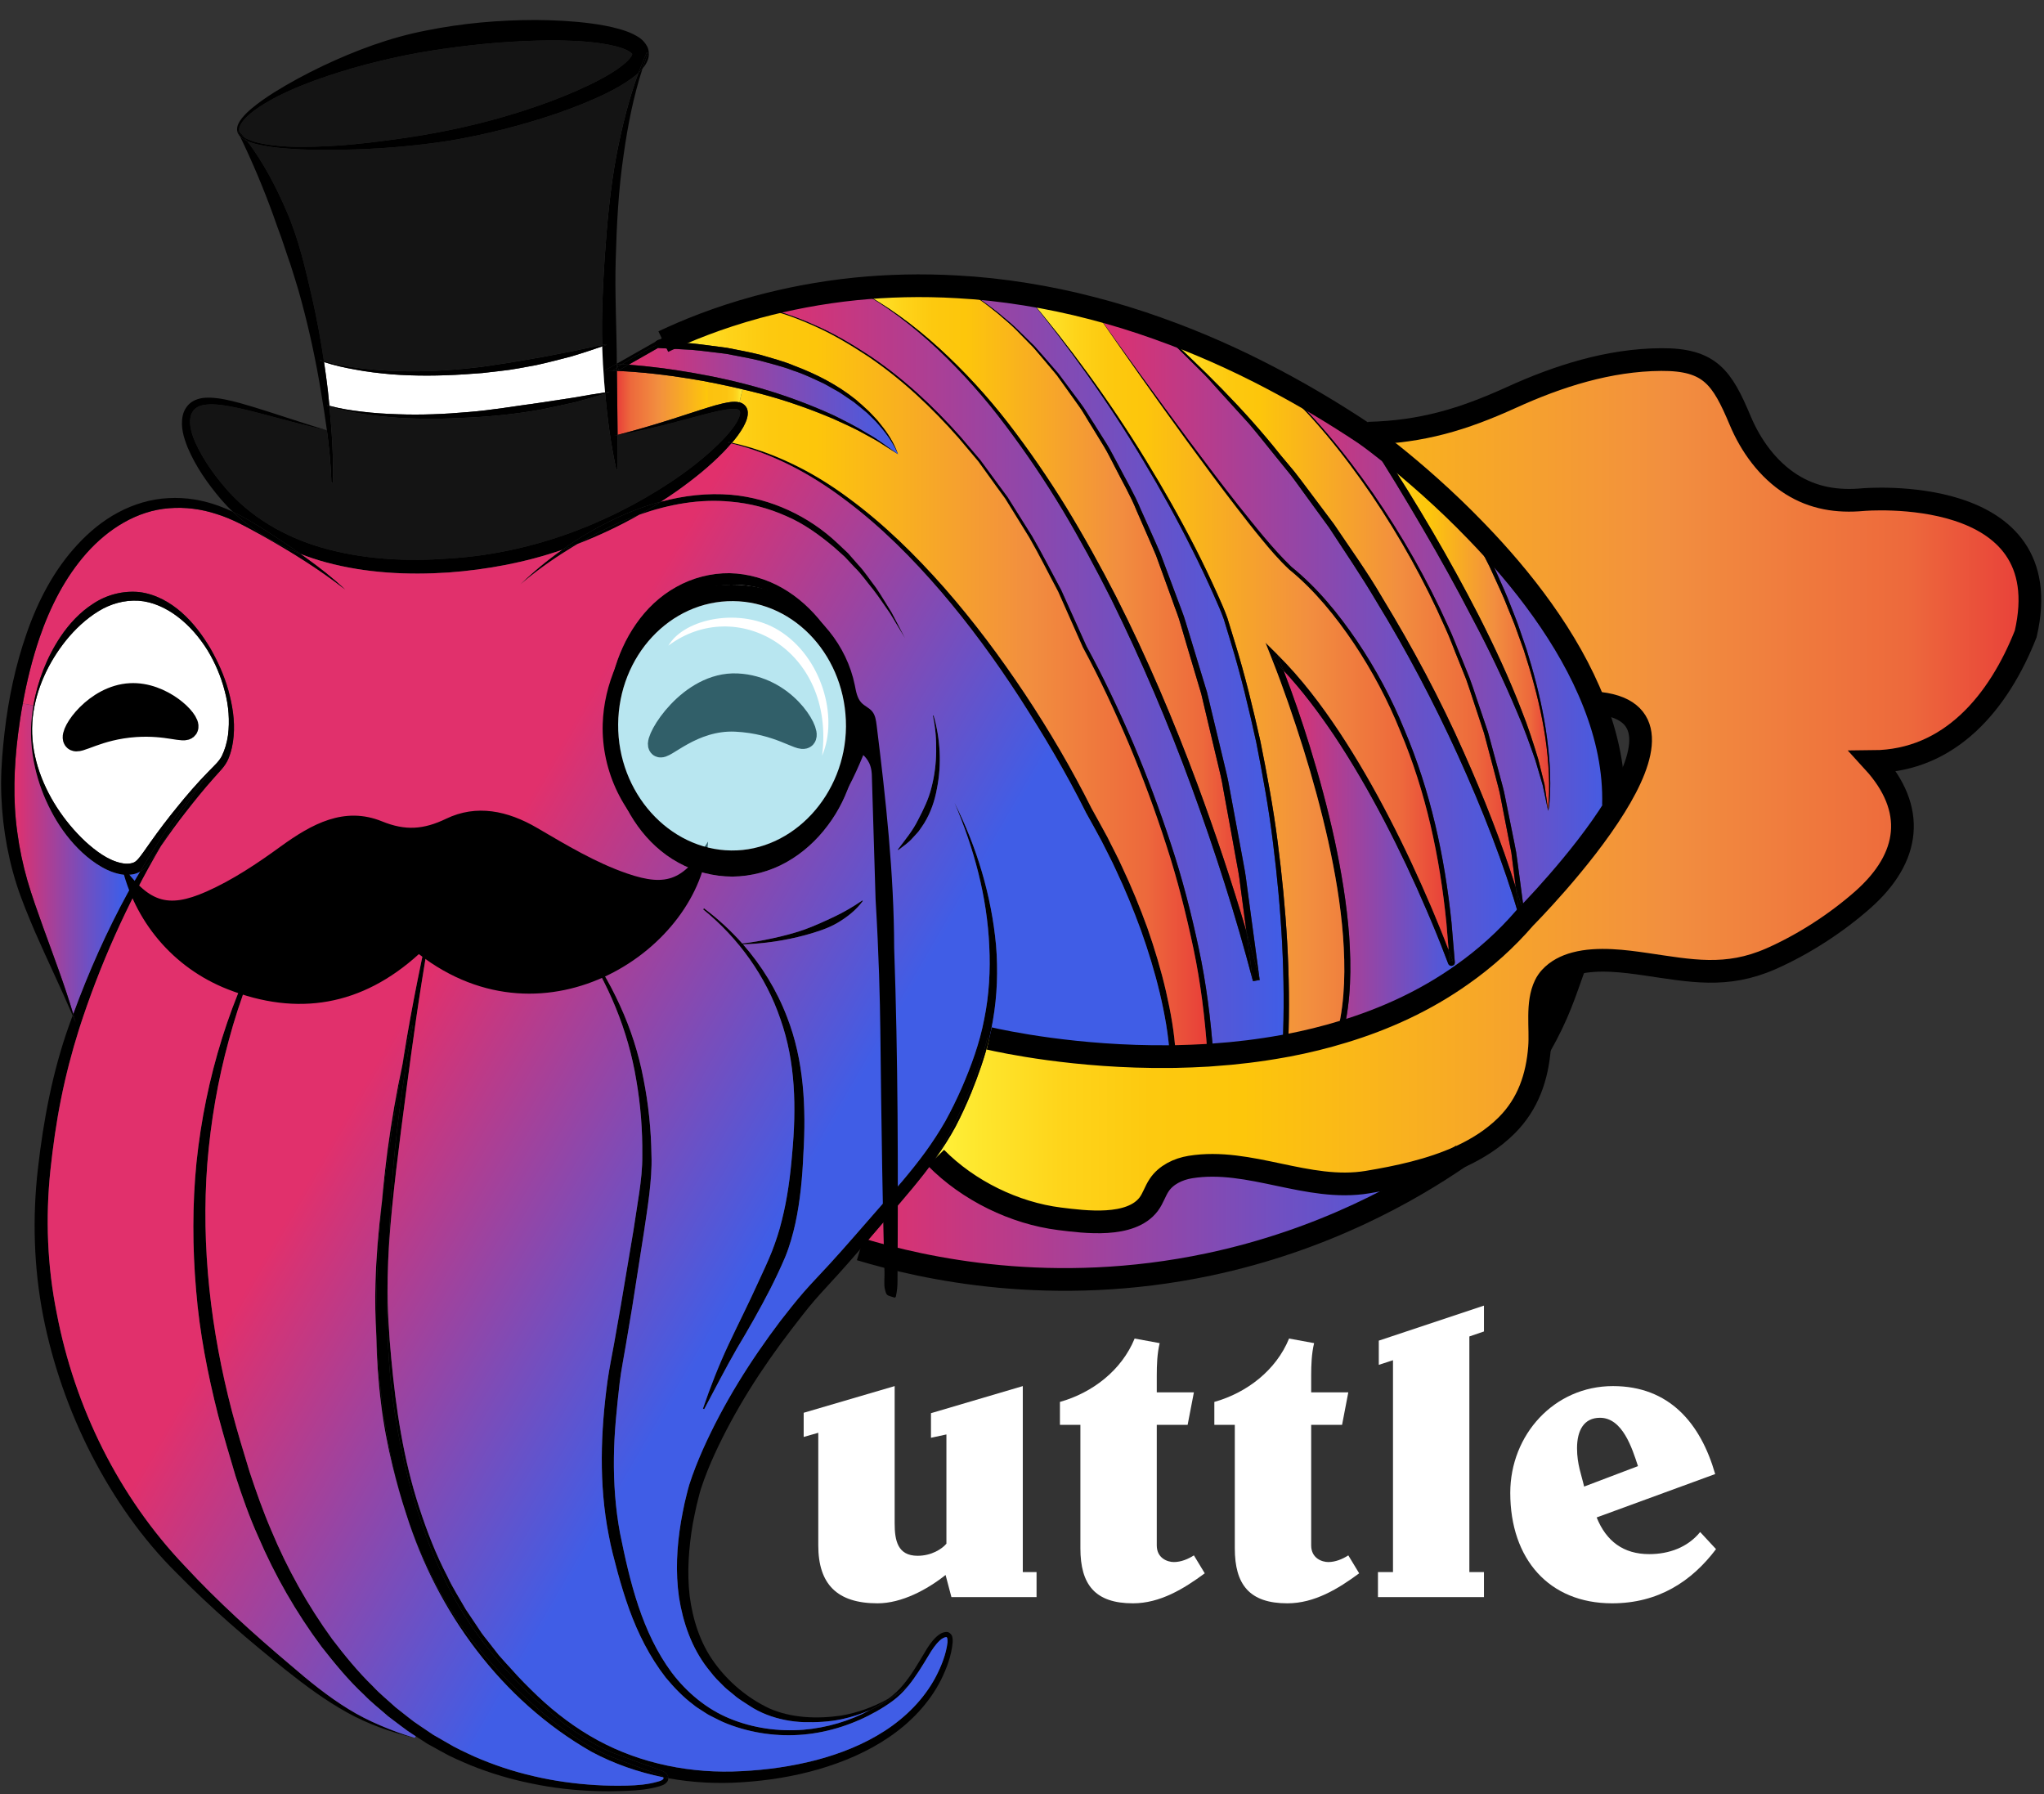 <svg width="90" height="79" viewBox="0 0 90 79" fill="none" xmlns="http://www.w3.org/2000/svg">
<rect x="0" y="0" width="90" height="79" fill="#333333" stroke="none"/>
<g id="Group">
<g id="Group_2">
<g id="Group_3">
<path id="Vector" d="M41.635 69.341C40.826 69.984 39.705 70.589 38.639 70.589C36.857 70.589 36.03 69.745 36.03 68.038V63.081L35.387 63.264V62.2L39.393 61.025V67.065C39.393 67.817 39.521 68.496 40.404 68.496C41.01 68.496 41.469 68.203 41.672 67.964V63.154L40.992 63.301V62.218L45.035 61.025V69.213H45.641V70.314H41.892L41.635 69.341Z" fill="white"/>
<path id="Vector_2" d="M47.571 62.732H46.67V61.722C48.103 61.319 49.39 60.327 49.959 58.932L51.062 59.134C50.952 59.593 50.934 60.089 50.934 60.566V61.3H52.569L52.293 62.732H50.934V68.038C50.934 68.607 51.411 68.772 51.687 68.772C51.999 68.772 52.312 68.643 52.569 68.478L53.047 69.268C52.128 69.947 51.081 70.589 49.886 70.589C48.214 70.589 47.571 69.763 47.571 68.166V62.732Z" fill="white"/>
<path id="Vector_3" d="M54.37 62.732H53.469V61.722C54.903 61.319 56.189 60.327 56.759 58.932L57.862 59.134C57.751 59.593 57.733 60.089 57.733 60.566V61.3H59.368L59.093 62.732H57.733V68.038C57.733 68.607 58.211 68.772 58.486 68.772C58.799 68.772 59.111 68.643 59.368 68.478L59.846 69.268C58.928 69.947 57.88 70.589 56.685 70.589C55.013 70.589 54.37 69.763 54.37 68.166V62.732Z" fill="white"/>
<path id="Vector_4" d="M60.673 70.314V69.213H61.335V59.886L60.71 60.089V59.024L65.341 57.482V58.62L64.698 58.84V69.213H65.341V70.314H60.673Z" fill="white"/>
<path id="Vector_5" d="M75.559 68.203C74.493 69.616 73.023 70.589 70.983 70.589C68.208 70.589 66.499 68.643 66.499 65.724C66.499 63.173 68.428 61.025 71.02 61.025C73.5 61.025 74.879 62.659 75.522 64.898L70.303 66.808C70.725 67.854 71.479 68.423 72.618 68.423C73.482 68.423 74.309 68.129 74.86 67.45L75.559 68.203ZM72.122 64.549C71.865 63.76 71.442 62.42 70.45 62.42C69.733 62.42 69.439 62.989 69.439 63.76C69.439 64.476 69.641 64.953 69.751 65.449L72.122 64.549Z" fill="white"/>
</g>
</g>
<g id="XMLID_1_">
<g id="Group_4">
<path id="Vector_6" d="M64.278 50.931C64.275 50.934 64.269 50.937 64.266 50.937C62.983 51.518 61.54 51.824 60.214 52.044C57.58 52.482 55.025 50.958 52.413 51.381C51.874 51.469 51.338 51.726 51.038 52.179C50.86 52.445 50.771 52.761 50.581 53.014C49.788 54.067 47.767 53.798 46.655 53.66C44.673 53.412 42.633 52.418 41.212 50.974C41.521 50.536 41.812 50.086 42.07 49.609C42.33 49.113 42.557 48.615 42.768 48.104C43.08 47.33 43.362 46.537 43.558 45.72C44.109 45.846 47.381 46.562 51.506 46.519C51.506 46.525 51.506 46.528 51.506 46.534L51.512 46.672L51.647 46.666L53.304 46.586L53.436 46.58L53.427 46.451C53.427 46.448 53.427 46.445 53.427 46.442C54.419 46.375 55.442 46.252 56.474 46.066L56.468 46.194L56.627 46.155L59.05 45.564L59.123 45.546L59.142 45.472C59.145 45.454 59.151 45.439 59.154 45.42C60.974 44.867 62.759 44.059 64.382 42.905C65.372 42.208 66.303 41.382 67.145 40.405C67.145 40.405 69.617 37.924 71.115 35.501C72.484 33.295 73.041 31.134 70.193 30.942L70.186 30.945C69.059 28.072 66.992 25.45 65.019 23.409C65.01 23.4 65.001 23.387 64.989 23.378C64.652 23.029 64.318 22.696 63.99 22.381C63.598 21.995 63.2 21.613 62.799 21.233C62.425 20.878 62.045 20.53 61.66 20.19C61.271 19.847 60.879 19.514 60.447 19.211L60.248 19.073C62.612 19.012 64.416 18.467 66.536 17.504C68.612 16.558 70.842 15.845 73.145 15.83C75.298 15.818 75.825 16.622 76.621 18.51C77.087 19.624 77.844 20.673 78.876 21.325C79.853 21.94 80.9 22.099 82.024 21.998C82.055 21.995 90.744 21.233 89.194 27.91C88.015 30.899 85.874 33.503 82.484 33.53C84.389 35.614 84.122 37.756 82.024 39.61C80.851 40.647 79.409 41.58 77.978 42.211C76.009 43.077 74.45 42.74 72.45 42.449C71.583 42.324 70.355 42.153 69.366 42.416C68.937 42.529 68.551 42.725 68.263 43.04C68.174 43.138 68.098 43.248 68.039 43.37C67.647 44.178 67.856 45.246 67.788 46.112C67.687 47.418 67.286 48.605 66.34 49.548C65.751 50.135 65.044 50.582 64.278 50.931Z" fill="url(#paint0_linear_159_2)"/>
<path id="Vector_7" d="M67.788 46.112C67.856 45.246 67.647 44.178 68.039 43.37C68.098 43.248 68.174 43.138 68.263 43.04C68.551 42.725 68.937 42.529 69.366 42.416C68.882 43.762 68.631 44.634 67.788 46.112Z" fill="url(#paint1_linear_159_2)"/>
<path id="Vector_8" d="M67.145 40.405C66.303 41.382 65.372 42.208 64.382 42.905L64.049 42.425C64.058 42.397 64.061 42.367 64.058 42.358L64.055 42.324L64.049 42.257L64.003 41.709L63.911 40.614C63.611 37.707 62.983 34.812 61.831 32.114C61.277 30.755 60.581 29.458 59.764 28.243C58.94 27.028 58.012 25.887 56.86 24.954C56.009 24.131 55.27 23.179 54.523 22.249C53.782 21.31 53.062 20.352 52.346 19.395C50.915 17.473 49.509 15.533 48.125 13.578C49.062 13.82 50.027 14.117 51.01 14.468L51.001 14.481L52.37 15.836L53.053 16.515C53.277 16.745 53.482 16.993 53.699 17.228L54.995 18.654C55.411 19.144 55.806 19.648 56.211 20.147L56.817 20.894C57.016 21.148 57.197 21.411 57.387 21.668L58.52 23.225C59.221 24.299 59.944 25.358 60.597 26.465C61.935 28.65 63.133 30.923 64.196 33.258C65.258 35.593 66.202 37.988 66.918 40.445L67.145 40.405Z" fill="url(#paint2_linear_159_2)"/>
<path id="Vector_9" d="M66.741 39.068C66.885 39.506 67.016 39.947 67.142 40.387L66.915 40.427L66.741 39.068Z" fill="black"/>
<path id="Vector_10" d="M66.741 39.068C66.101 37.049 65.323 35.075 64.459 33.139C63.418 30.783 62.196 28.506 60.857 26.306C60.211 25.189 59.451 24.146 58.734 23.075L57.574 21.527C57.381 21.273 57.191 21.01 56.989 20.759L56.37 20.019C54.777 18.008 52.94 16.209 51.05 14.484C52.673 15.062 54.355 15.796 56.091 16.714L56.082 16.726C57.739 18.207 59.142 19.954 60.392 21.784C61.635 23.623 62.722 25.566 63.617 27.598C63.852 28.099 64.033 28.626 64.248 29.137L64.557 29.908C64.652 30.168 64.735 30.434 64.823 30.697L65.344 32.276L65.77 33.882L65.981 34.687C66.055 34.956 66.094 35.231 66.15 35.501L66.468 37.135L66.548 37.541L66.6 37.955L66.704 38.778L66.741 39.068Z" fill="url(#paint3_linear_159_2)"/>
<path id="Vector_11" d="M65.019 23.409C66.992 25.45 69.059 28.072 70.186 30.945C70.759 32.398 71.09 33.919 71.044 35.458L71.115 35.501C69.617 37.924 67.145 40.405 67.145 40.405L67.142 40.387L66.924 38.747L66.814 37.921L66.756 37.508L66.677 37.098L66.346 35.458C66.287 35.189 66.245 34.91 66.171 34.644L65.954 33.836L65.516 32.224L64.98 30.642C64.891 30.379 64.808 30.113 64.707 29.852L64.395 29.078C64.177 28.567 63.987 28.041 63.748 27.539C62.836 25.508 61.727 23.568 60.465 21.735C59.206 19.927 57.806 18.21 56.153 16.748C57.436 17.427 58.75 18.207 60.088 19.098L60.272 19.382C61.096 20.655 61.88 21.955 62.646 23.268C63.414 24.575 64.147 25.902 64.845 27.249C65.558 28.586 66.211 29.956 66.799 31.352C67.105 32.046 67.356 32.759 67.605 33.475L67.926 34.564L68.159 35.663L68.165 35.694C68.22 35.534 68.211 35.421 68.229 35.28C68.242 35.149 68.245 35.014 68.254 34.883C68.26 34.613 68.263 34.347 68.251 34.081C68.239 33.546 68.183 33.013 68.116 32.484C67.975 31.422 67.736 30.379 67.442 29.351L67.213 28.583L66.952 27.824C66.787 27.313 66.572 26.823 66.382 26.325C66.177 25.829 65.951 25.346 65.736 24.856L65.022 23.418L65.019 23.409Z" fill="url(#paint4_linear_159_2)"/>
<path id="Vector_12" d="M64.382 42.905C62.759 44.059 60.974 44.867 59.154 45.42C59.488 44.034 59.503 42.605 59.405 41.204C59.298 39.781 59.062 38.374 58.765 36.985C58.462 35.593 58.091 34.219 57.672 32.86C57.323 31.734 56.943 30.62 56.517 29.519C57.341 30.4 58.067 31.373 58.744 32.377C59.549 33.585 60.278 34.849 60.952 36.137C61.626 37.428 62.248 38.747 62.82 40.084C63.108 40.754 63.387 41.427 63.644 42.11L63.742 42.364L63.77 42.434C63.785 42.477 63.84 42.52 63.889 42.523C63.938 42.526 63.981 42.511 64.015 42.477C64.03 42.465 64.042 42.446 64.049 42.425L64.382 42.905Z" fill="url(#paint5_linear_159_2)"/>
<path id="Vector_13" d="M60.214 52.044C61.54 51.824 62.983 51.518 64.266 50.937C62.03 52.47 58.284 54.599 53.221 55.67C46.339 57.124 40.673 55.845 37.874 55.003C38.287 54.529 38.691 54.049 39.099 53.577C39.809 52.751 40.535 51.922 41.178 51.02C41.191 51.004 41.2 50.989 41.212 50.974C42.633 52.418 44.673 53.412 46.655 53.66C47.767 53.798 49.788 54.067 50.581 53.014C50.771 52.761 50.86 52.445 51.038 52.179C51.338 51.726 51.874 51.469 52.413 51.381C55.025 50.958 57.58 52.482 60.214 52.044Z" fill="url(#paint6_linear_159_2)"/>
<path id="Vector_14" d="M63.828 42.37L63.825 42.336L63.819 42.269L63.782 41.819C63.813 41.886 63.837 41.957 63.865 42.027L63.96 42.284L63.981 42.339C63.975 42.318 63.941 42.29 63.914 42.29C63.889 42.29 63.868 42.296 63.849 42.315C63.831 42.327 63.825 42.376 63.828 42.37Z" fill="black"/>
<path id="Vector_15" d="M61.506 20.364C61.892 20.701 62.275 21.044 62.652 21.392C63.402 22.087 64.14 22.797 64.863 23.519L65.58 24.93C65.797 25.416 66.03 25.896 66.239 26.386C66.431 26.881 66.655 27.365 66.823 27.87L67.093 28.619L67.332 29.384C67.638 30.403 67.889 31.441 68.046 32.493C68.196 33.539 68.266 34.632 68.165 35.663L68.009 34.546L67.733 33.435C67.513 32.707 67.28 31.982 66.995 31.272C66.447 29.849 65.804 28.47 65.114 27.111C63.828 24.608 62.401 22.188 60.866 19.832C61.084 20.003 61.295 20.184 61.506 20.364Z" fill="url(#paint7_linear_159_2)"/>
<path id="Vector_16" d="M60.664 19.523C61.353 20.049 62.597 21.044 63.99 22.381C64.327 22.711 64.658 23.042 64.989 23.378C65.001 23.387 65.01 23.4 65.019 23.409L65.022 23.418L65.736 24.856C65.951 25.346 66.177 25.829 66.382 26.325C66.572 26.823 66.787 27.313 66.952 27.824L67.213 28.583L67.442 29.351C67.736 30.379 67.975 31.422 68.116 32.484C68.183 33.013 68.239 33.546 68.251 34.081C68.263 34.347 68.26 34.613 68.254 34.883C68.245 35.014 68.242 35.149 68.229 35.28C68.211 35.421 68.22 35.534 68.165 35.694L68.159 35.663H68.165C68.266 34.632 68.196 33.539 68.046 32.493C67.889 31.441 67.638 30.403 67.332 29.384L67.093 28.619L66.823 27.87C66.655 27.365 66.431 26.881 66.239 26.386C66.03 25.896 65.797 25.416 65.58 24.93L64.863 23.519C64.14 22.797 63.402 22.087 62.652 21.392C62.275 21.044 61.892 20.701 61.506 20.364C61.295 20.184 61.084 20.003 60.866 19.832C60.799 19.728 60.731 19.627 60.664 19.523Z" fill="black"/>
<path id="Vector_17" d="M60.664 19.523C60.731 19.627 60.799 19.728 60.866 19.832C60.682 19.688 60.499 19.547 60.309 19.419L60.401 19.324C60.474 19.379 60.563 19.447 60.664 19.523Z" fill="black"/>
<path id="Vector_18" d="M60.48 19.244C60.542 19.336 60.603 19.431 60.664 19.523C60.563 19.447 60.474 19.379 60.401 19.324L60.48 19.244Z" fill="black"/>
<path id="Vector_19" d="M60.866 19.832C62.401 22.188 63.828 24.608 65.114 27.111C65.804 28.47 66.447 29.849 66.995 31.272C67.28 31.982 67.513 32.707 67.733 33.435L68.009 34.546L68.165 35.663H68.159L67.926 34.564L67.605 33.475C67.356 32.759 67.105 32.046 66.799 31.352C66.211 29.956 65.558 28.586 64.845 27.249C64.147 25.902 63.414 24.575 62.646 23.268C61.88 21.955 61.096 20.655 60.272 19.382L60.088 19.098C60.091 19.101 60.094 19.101 60.097 19.104C60.097 19.104 60.205 19.18 60.401 19.324L60.309 19.419C60.499 19.547 60.682 19.688 60.866 19.832Z" fill="black"/>
<path id="Vector_20" d="M60.097 19.104C60.094 19.101 60.091 19.101 60.088 19.098L59.926 18.847L60.248 19.073L60.447 19.211C60.879 19.514 61.271 19.847 61.66 20.19C62.045 20.53 62.425 20.878 62.799 21.233C63.2 21.613 63.598 21.995 63.99 22.381C62.597 21.044 61.353 20.049 60.664 19.523C60.603 19.431 60.542 19.336 60.48 19.244L60.401 19.324C60.205 19.18 60.097 19.104 60.097 19.104Z" fill="black"/>
<path id="Vector_21" d="M58.989 45.319L58.897 45.411C58.903 45.387 58.909 45.362 58.912 45.338L58.989 45.319Z" fill="black"/>
<path id="Vector_22" d="M60.392 21.784C59.142 19.954 57.739 18.207 56.082 16.726L56.091 16.714C56.11 16.723 56.131 16.736 56.153 16.748C57.806 18.21 59.206 19.927 60.465 21.735C61.727 23.568 62.836 25.508 63.748 27.539C63.987 28.041 64.177 28.567 64.395 29.078L64.707 29.852C64.808 30.113 64.891 30.379 64.98 30.642L65.516 32.224L65.954 33.836L66.171 34.644C66.245 34.91 66.287 35.189 66.346 35.458L66.677 37.098L66.756 37.508L66.814 37.921L66.925 38.747L67.142 40.387C67.016 39.947 66.885 39.506 66.741 39.068L66.704 38.778L66.6 37.955L66.548 37.541L66.468 37.135L66.15 35.501C66.094 35.231 66.055 34.956 65.981 34.687L65.77 33.882L65.344 32.276L64.823 30.697C64.735 30.434 64.652 30.168 64.557 29.908L64.248 29.137C64.033 28.626 63.852 28.099 63.617 27.598C62.722 25.566 61.635 23.623 60.392 21.784Z" fill="black"/>
<path id="Vector_23" d="M56.722 45.885C56.722 45.931 56.719 45.977 56.716 46.023C56.707 46.023 56.701 46.026 56.692 46.026L56.569 45.922L56.722 45.885Z" fill="black"/>
<path id="Vector_24" d="M56.716 46.023C56.716 46.032 56.716 46.038 56.716 46.047L56.692 46.026C56.701 46.026 56.707 46.023 56.716 46.023Z" fill="black"/>
<path id="Vector_25" d="M59.05 45.564L56.627 46.155L56.468 46.194L56.474 46.066C56.548 46.054 56.618 46.041 56.692 46.026L56.716 46.047C56.716 46.038 56.716 46.032 56.716 46.023C57.528 45.867 58.346 45.668 59.154 45.42C59.151 45.439 59.145 45.454 59.142 45.472L59.123 45.546L59.05 45.564Z" fill="black"/>
<path id="Vector_26" d="M58.989 45.319L58.912 45.338C59.228 44.001 59.237 42.602 59.136 41.225C59.029 39.818 58.79 38.423 58.486 37.046C58.177 35.666 57.806 34.301 57.384 32.952C56.964 31.621 56.514 30.296 56.002 29.005L56.015 28.999C56.186 29.167 56.355 29.341 56.517 29.519C56.943 30.62 57.323 31.734 57.672 32.86C58.091 34.219 58.462 35.593 58.765 36.985C59.062 38.374 59.298 39.781 59.405 41.204C59.503 42.605 59.488 44.034 59.154 45.42C58.346 45.668 57.528 45.867 56.716 46.023C56.719 45.977 56.722 45.931 56.722 45.885L58.912 45.338C58.909 45.362 58.903 45.387 58.897 45.411L58.989 45.319Z" fill="black"/>
<path id="Vector_27" d="M56.051 37.095C56.425 40.057 56.612 43.055 56.477 46.029L56.474 46.066C55.442 46.252 54.419 46.375 53.427 46.442C53.307 44.863 53.114 43.291 52.78 41.742C52.45 40.194 52.054 38.658 51.555 37.156C51.062 35.651 50.508 34.167 49.889 32.71C49.264 31.26 48.593 29.831 47.834 28.442L46.725 25.979C46.296 25.186 45.892 24.379 45.439 23.602L44.719 22.457L44.361 21.885L43.959 21.34L43.16 20.251L42.284 19.223C41.087 17.877 39.757 16.641 38.256 15.64C37.5 15.148 36.725 14.682 35.898 14.325C35.093 13.963 34.256 13.661 33.383 13.508C34.648 13.168 36.088 12.88 37.681 12.718V12.721C39.004 13.431 40.201 14.352 41.292 15.377C42.379 16.405 43.377 17.528 44.272 18.727C45.175 19.921 46.011 21.163 46.783 22.445C47.549 23.73 48.263 25.049 48.934 26.386C50.257 29.072 51.436 31.829 52.465 34.641C53.494 37.45 54.413 40.307 55.169 43.199L55.467 43.147L55.463 43.126L54.891 38.891C54.851 38.536 54.786 38.184 54.719 37.832L54.523 36.777L54.131 34.665C54.07 34.31 53.987 33.965 53.901 33.616L53.65 32.573L53.148 30.483L52.523 28.427L52.211 27.402C52.113 27.056 51.969 26.726 51.849 26.389L51.096 24.376C50.814 23.718 50.514 23.069 50.223 22.414C49.95 21.75 49.58 21.132 49.252 20.496C49.077 20.184 48.924 19.86 48.734 19.554L48.162 18.645C47.962 18.348 47.791 18.033 47.574 17.748L46.93 16.886L46.609 16.454L46.257 16.047C46.021 15.778 45.791 15.506 45.549 15.239L44.783 14.487C44.529 14.233 44.241 14.019 43.972 13.783C43.411 13.345 42.829 12.917 42.174 12.63C43.133 12.681 44.128 12.789 45.157 12.954C47.062 15.264 48.808 17.706 50.339 20.276C51.108 21.558 51.831 22.867 52.499 24.204C52.836 24.871 53.154 25.547 53.457 26.23C53.607 26.573 53.764 26.915 53.886 27.261L54.211 28.332C54.646 29.761 54.992 31.217 55.313 32.674C55.601 34.142 55.871 35.611 56.051 37.095Z" fill="url(#paint8_linear_159_2)"/>
<path id="Vector_28" d="M56.254 28.837C56.346 29.063 56.434 29.29 56.517 29.519C56.355 29.341 56.186 29.167 56.015 28.999L56.254 28.837Z" fill="black"/>
<path id="Vector_29" d="M56.153 16.748C56.131 16.736 56.11 16.723 56.091 16.714L56.1 16.702C56.119 16.717 56.134 16.733 56.153 16.748Z" fill="black"/>
<path id="Vector_30" d="M55.981 28.95L55.721 28.295L56.22 28.788C56.235 28.803 56.248 28.815 56.26 28.831L56.254 28.837L56.015 28.999L56.002 29.005C55.996 28.987 55.987 28.968 55.981 28.95Z" fill="black"/>
<path id="Vector_31" d="M55.463 43.126L55.166 43.178L54.882 41.014C55.084 41.715 55.28 42.419 55.463 43.126Z" fill="black"/>
<path id="Vector_32" d="M53.292 46.329L53.175 46.461C53.172 46.461 53.169 46.461 53.169 46.461C53.166 46.418 53.163 46.378 53.16 46.335L53.292 46.329Z" fill="black"/>
<path id="Vector_33" d="M53.175 46.461L53.169 46.467C53.169 46.464 53.169 46.464 53.169 46.461C53.169 46.461 53.172 46.461 53.175 46.461Z" fill="black"/>
<path id="Vector_34" d="M53.16 46.335C53.163 46.378 53.166 46.418 53.169 46.461C52.695 46.488 52.229 46.507 51.773 46.516C51.77 46.476 51.767 46.433 51.764 46.393L53.16 46.335Z" fill="black"/>
<path id="Vector_35" d="M52.37 15.836L51.001 14.481L51.01 14.468C51.022 14.471 51.038 14.477 51.05 14.484C52.94 16.209 54.777 18.008 56.37 20.019L56.989 20.759C57.191 21.01 57.381 21.273 57.574 21.527L58.734 23.075C59.451 24.146 60.211 25.189 60.857 26.306C62.196 28.506 63.418 30.783 64.459 33.139C65.323 35.075 66.101 37.049 66.741 39.068L66.915 40.427L67.142 40.387L67.145 40.405L66.918 40.445C66.202 37.988 65.258 35.593 64.196 33.258C63.133 30.923 61.935 28.65 60.597 26.465C59.944 25.358 59.221 24.299 58.52 23.225L57.387 21.668C57.197 21.411 57.016 21.148 56.817 20.894L56.211 20.147C55.806 19.648 55.411 19.144 54.995 18.654L53.699 17.228C53.482 16.993 53.277 16.745 53.053 16.515L52.37 15.836Z" fill="black"/>
<path id="Vector_36" d="M52.278 19.44C50.869 17.504 49.488 15.548 48.125 13.578C49.509 15.533 50.915 17.473 52.346 19.395C53.062 20.352 53.782 21.31 54.523 22.249C55.27 23.179 56.009 24.131 56.86 24.954C58.012 25.887 58.94 27.028 59.764 28.243C60.581 29.458 61.277 30.755 61.831 32.114C62.983 34.812 63.611 37.707 63.911 40.614L64.003 41.709L64.049 42.257L64.055 42.324L64.058 42.358C64.061 42.367 64.058 42.397 64.049 42.425C64.042 42.446 64.03 42.465 64.015 42.477C63.981 42.511 63.938 42.526 63.889 42.523C63.84 42.52 63.785 42.477 63.77 42.434L63.742 42.364L63.644 42.11C63.387 41.427 63.108 40.754 62.82 40.084C62.248 38.747 61.626 37.428 60.952 36.137C60.278 34.849 59.549 33.585 58.744 32.377C58.067 31.373 57.341 30.4 56.517 29.519C56.434 29.29 56.346 29.063 56.254 28.837L56.26 28.831C57.295 29.859 58.174 31.021 58.973 32.224C59.782 33.448 60.511 34.721 61.182 36.018C61.856 37.318 62.471 38.646 63.044 39.989C63.301 40.598 63.549 41.204 63.782 41.819L63.819 42.269L63.825 42.336L63.828 42.37C63.825 42.376 63.831 42.327 63.849 42.315C63.868 42.296 63.889 42.29 63.914 42.29C63.941 42.29 63.975 42.318 63.981 42.339L63.96 42.284L63.865 42.027C63.837 41.957 63.813 41.886 63.782 41.819L63.776 41.724L63.687 40.638C63.399 37.746 62.787 34.867 61.653 32.187C61.111 30.838 60.425 29.547 59.62 28.338C58.811 27.136 57.883 25.988 56.765 25.076L56.759 25.073C56.315 24.654 55.923 24.198 55.543 23.733C55.16 23.271 54.793 22.797 54.428 22.323C53.696 21.374 52.986 20.41 52.278 19.44Z" fill="black"/>
<path id="Vector_37" d="M52.278 19.44C52.986 20.41 53.696 21.374 54.428 22.323C54.793 22.797 55.16 23.271 55.543 23.733C55.923 24.198 56.315 24.654 56.759 25.073L56.765 25.076C57.883 25.988 58.811 27.136 59.62 28.338C60.425 29.547 61.111 30.838 61.653 32.187C62.787 34.867 63.399 37.746 63.687 40.638L63.776 41.724L63.782 41.819C63.549 41.204 63.301 40.598 63.044 39.989C62.471 38.646 61.856 37.318 61.182 36.018C60.511 34.721 59.782 33.448 58.973 32.224C58.174 31.021 57.295 29.859 56.26 28.831C56.248 28.815 56.235 28.803 56.22 28.788L55.721 28.295L55.981 28.95C55.987 28.968 55.996 28.987 56.002 29.005C56.514 30.296 56.964 31.621 57.384 32.952C57.806 34.301 58.177 35.666 58.486 37.046C58.79 38.423 59.029 39.818 59.136 41.225C59.237 42.602 59.228 44.001 58.912 45.338L56.722 45.885C56.839 42.933 56.636 39.989 56.257 37.067C56.07 35.58 55.791 34.105 55.497 32.637C55.169 31.174 54.817 29.715 54.373 28.283L54.042 27.206C53.914 26.848 53.761 26.508 53.607 26.166C53.298 25.48 52.976 24.804 52.636 24.137C51.953 22.803 51.212 21.497 50.428 20.221C48.863 17.666 47.09 15.242 45.157 12.954C46.116 13.107 47.108 13.312 48.125 13.578C49.488 15.548 50.869 17.504 52.278 19.44Z" fill="url(#paint9_linear_159_2)"/>
<path id="Vector_38" d="M51.773 46.516C51.773 46.522 51.773 46.525 51.773 46.531L51.757 46.516C51.764 46.516 51.767 46.516 51.773 46.516Z" fill="black"/>
<path id="Vector_39" d="M51.764 46.393C51.767 46.433 51.77 46.476 51.773 46.516C51.767 46.516 51.764 46.516 51.757 46.516L51.635 46.399L51.764 46.393Z" fill="black"/>
<path id="Vector_40" d="M51.506 46.519C51.589 46.519 51.675 46.516 51.757 46.516L51.773 46.531C51.773 46.525 51.773 46.522 51.773 46.516C52.229 46.507 52.695 46.488 53.169 46.461C53.169 46.464 53.169 46.464 53.169 46.467L53.175 46.461C53.258 46.454 53.341 46.448 53.427 46.442C53.427 46.445 53.427 46.448 53.427 46.451L53.436 46.58L53.304 46.586L51.647 46.666L51.512 46.672L51.506 46.534C51.506 46.528 51.506 46.525 51.506 46.519Z" fill="black"/>
<path id="Vector_41" d="M51.05 14.484C51.038 14.477 51.022 14.471 51.01 14.468L51.019 14.456C51.028 14.465 51.041 14.475 51.05 14.484Z" fill="black"/>
<path id="Vector_42" d="M50.428 20.221C51.212 21.497 51.953 22.803 52.636 24.137C52.976 24.804 53.298 25.48 53.607 26.166C53.761 26.508 53.914 26.848 54.042 27.206L54.373 28.283C54.817 29.715 55.169 31.174 55.497 32.637C55.791 34.105 56.07 35.58 56.257 37.067C56.636 39.989 56.839 42.933 56.722 45.885L56.569 45.922L56.692 46.026C56.618 46.041 56.548 46.054 56.474 46.066L56.477 46.029C56.612 43.055 56.425 40.057 56.051 37.095C55.871 35.611 55.601 34.142 55.313 32.674C54.992 31.217 54.646 29.761 54.211 28.332L53.886 27.261C53.764 26.915 53.607 26.573 53.457 26.23C53.154 25.547 52.836 24.871 52.499 24.204C51.831 22.867 51.108 21.558 50.339 20.276C48.808 17.706 47.062 15.264 45.157 12.954C47.09 15.242 48.863 17.666 50.428 20.221Z" fill="black"/>
<path id="Vector_43" d="M47.466 17.819C47.681 18.106 47.846 18.424 48.039 18.724L48.597 19.636C48.783 19.939 48.934 20.263 49.102 20.579C49.423 21.215 49.785 21.83 50.051 22.494C50.333 23.149 50.627 23.797 50.903 24.455L51.632 26.465C51.745 26.802 51.889 27.132 51.981 27.475L52.284 28.503L52.894 30.553L53.387 32.634L53.635 33.674C53.721 34.02 53.803 34.369 53.858 34.721L54.244 36.826L54.434 37.878C54.502 38.23 54.566 38.579 54.606 38.934L54.882 41.014C54.241 38.83 53.516 36.676 52.728 34.543C51.681 31.728 50.508 28.959 49.148 26.279C48.462 24.942 47.733 23.626 46.952 22.344C46.165 21.065 45.313 19.823 44.394 18.633C43.475 17.445 42.453 16.335 41.344 15.322C40.232 14.312 39.016 13.41 37.681 12.721V12.718C39.065 12.581 40.566 12.535 42.174 12.63C42.826 12.926 43.396 13.364 43.95 13.814C44.214 14.052 44.498 14.27 44.747 14.527L45.497 15.291C45.733 15.558 45.956 15.836 46.189 16.105L46.532 16.515L46.845 16.95L47.466 17.819Z" fill="url(#paint10_linear_159_2)"/>
<path id="Vector_44" d="M44.783 14.487L45.549 15.239C45.791 15.506 46.021 15.778 46.257 16.047L46.609 16.454L46.93 16.886L47.574 17.748C47.791 18.033 47.963 18.348 48.162 18.645L48.734 19.554C48.924 19.86 49.077 20.184 49.252 20.496C49.58 21.132 49.95 21.75 50.223 22.414C50.514 23.069 50.814 23.718 51.096 24.376L51.849 26.389C51.969 26.726 52.113 27.056 52.211 27.402L52.523 28.427L53.148 30.483L53.65 32.573L53.901 33.616C53.987 33.965 54.07 34.31 54.131 34.665L54.523 36.777L54.719 37.832C54.786 38.184 54.851 38.536 54.891 38.891L55.463 43.126C55.28 42.419 55.084 41.715 54.882 41.014L54.606 38.934C54.566 38.579 54.502 38.23 54.434 37.878L54.244 36.826L53.858 34.721C53.803 34.369 53.721 34.02 53.635 33.674L53.387 32.634L52.894 30.553L52.284 28.503L51.981 27.475C51.889 27.132 51.745 26.802 51.632 26.465L50.903 24.455C50.627 23.797 50.333 23.149 50.051 22.494C49.785 21.83 49.423 21.215 49.102 20.579C48.934 20.263 48.783 19.939 48.597 19.636L48.039 18.724C47.846 18.424 47.681 18.106 47.466 17.819L46.845 16.95L46.532 16.515L46.189 16.105C45.956 15.836 45.733 15.558 45.497 15.291L44.747 14.527C44.498 14.27 44.214 14.052 43.95 13.814C43.396 13.364 42.826 12.926 42.174 12.63C42.829 12.917 43.411 13.345 43.972 13.783C44.241 14.019 44.529 14.233 44.783 14.487Z" fill="black"/>
<path id="Vector_45" d="M41.206 50.968C41.206 50.964 42.878 48.208 43.475 45.699C43.475 45.699 43.503 45.705 43.558 45.72C43.362 46.537 43.08 47.33 42.768 48.104C42.557 48.615 42.33 49.113 42.07 49.609C41.812 50.086 41.521 50.536 41.212 50.974C41.209 50.971 41.209 50.971 41.206 50.968Z" fill="black"/>
<path id="Vector_46" d="M44.272 18.727C43.377 17.528 42.379 16.405 41.292 15.377C40.201 14.352 39.004 13.431 37.681 12.721C39.016 13.41 40.232 14.312 41.344 15.322C42.453 16.335 43.475 17.445 44.394 18.633C45.313 19.823 46.165 21.065 46.952 22.344C47.733 23.626 48.462 24.942 49.148 26.279C50.508 28.959 51.681 31.728 52.728 34.543C53.516 36.676 54.241 38.83 54.882 41.014L55.166 43.178L55.463 43.126L55.467 43.147L55.169 43.199C54.413 40.307 53.494 37.45 52.465 34.641C51.436 31.829 50.257 29.072 48.934 26.386C48.263 25.049 47.549 23.73 46.783 22.445C46.011 21.163 45.175 19.921 44.272 18.727Z" fill="black"/>
<path id="Vector_47" d="M39.531 37.404C39.855 36.972 40.192 36.572 40.422 36.1C40.661 35.645 40.894 35.173 41.016 34.662C41.148 34.154 41.215 33.625 41.221 33.096C41.23 32.566 41.191 32.031 41.077 31.511L41.108 31.502C41.405 32.536 41.469 33.644 41.255 34.717C41.16 35.253 40.979 35.788 40.685 36.257C40.609 36.37 40.535 36.486 40.453 36.596C40.361 36.7 40.272 36.804 40.177 36.902C39.996 37.11 39.763 37.263 39.549 37.428L39.531 37.404Z" fill="black"/>
<path id="Vector_48" d="M39.105 74.793C39.408 74.631 39.696 74.442 39.972 74.23C39.478 74.656 38.921 75.017 38.318 75.283C38.385 75.249 38.452 75.213 38.52 75.173C38.722 75.053 38.918 74.931 39.105 74.793Z" fill="black"/>
<path id="Vector_49" d="M36.063 27.576C37.041 28.757 37.494 30.321 37.46 31.829C37.408 33.344 36.909 34.834 35.99 35.993C35.083 37.156 33.696 37.927 32.244 37.939C30.786 37.973 29.39 37.229 28.394 36.119C27.39 34.999 26.795 33.475 26.78 31.927C26.762 30.382 27.331 28.846 28.308 27.705C29.285 26.566 30.654 25.792 32.131 25.746C33.604 25.673 35.102 26.389 36.063 27.576ZM35.436 32.444C35.647 32.202 34.538 30.247 32.459 30.149C30.367 30.048 28.854 32.569 29.043 32.827C29.2 33.041 30.465 31.624 32.391 31.713C34.302 31.805 35.258 32.643 35.436 32.444Z" fill="white"/>
<path id="Vector_50" d="M35.88 14.367C35.062 13.997 34.21 13.682 33.328 13.529V13.523C33.347 13.52 33.365 13.514 33.383 13.508C34.256 13.661 35.093 13.963 35.898 14.325C36.725 14.682 37.5 15.148 38.256 15.64C39.757 16.641 41.087 17.877 42.284 19.223L43.16 20.251L43.959 21.34L44.361 21.885L44.719 22.457L45.439 23.602C45.892 24.379 46.296 25.186 46.725 25.979L47.834 28.442C48.593 29.831 49.264 31.26 49.889 32.71C50.508 34.167 51.062 35.651 51.555 37.156C52.054 38.658 52.45 40.194 52.78 41.742C53.114 43.291 53.307 44.863 53.427 46.442C53.341 46.448 53.258 46.454 53.175 46.461L53.292 46.329L53.16 46.335C53.053 44.808 52.869 43.288 52.554 41.788C52.229 40.249 51.846 38.717 51.356 37.22C50.872 35.718 50.327 34.237 49.718 32.784C49.102 31.333 48.434 29.898 47.687 28.515L47.684 28.509L47.681 28.506L46.59 26.043C46.168 25.254 45.77 24.446 45.322 23.669L44.615 22.524L44.26 21.952L43.864 21.408L43.077 20.315L42.211 19.287C41.028 17.941 39.708 16.699 38.22 15.692C37.472 15.2 36.7 14.732 35.88 14.367Z" fill="black"/>
<path id="Vector_51" d="M35.472 41.167C34.572 41.412 33.644 41.547 32.716 41.577C32.703 41.565 32.694 41.55 32.682 41.538C33.126 41.489 33.564 41.409 33.999 41.314C34.474 41.213 34.946 41.091 35.402 40.932C35.855 40.77 36.29 40.568 36.722 40.366C37.154 40.161 37.561 39.925 37.968 39.644L37.993 39.665C37.699 40.069 37.295 40.384 36.863 40.638C36.428 40.889 35.947 41.033 35.472 41.167Z" fill="black"/>
<path id="Vector_52" d="M32.459 30.149C34.538 30.247 35.647 32.202 35.436 32.444C35.258 32.643 34.302 31.805 32.391 31.713C30.465 31.624 29.2 33.041 29.043 32.827C28.854 32.569 30.367 30.048 32.459 30.149Z" fill="black"/>
<path id="Vector_53" d="M48.07 35.605C48.07 35.608 48.073 35.608 48.073 35.611L48.07 35.605ZM37.246 22.032C35.745 20.891 34.051 19.97 32.204 19.523C32.217 19.511 32.226 19.502 32.232 19.492C33.132 19.688 34.002 20.003 34.835 20.398C35.717 20.814 36.553 21.328 37.338 21.91C38.915 23.063 40.312 24.44 41.601 25.902C42.884 27.368 44.054 28.935 45.133 30.556C46.211 32.178 47.194 33.855 48.07 35.602C48.303 36.027 48.541 36.446 48.768 36.871C48.979 37.306 49.215 37.731 49.411 38.175C49.825 39.05 50.192 39.947 50.523 40.858C50.842 41.773 51.123 42.703 51.341 43.649C51.546 44.551 51.715 45.457 51.764 46.393L51.635 46.399L51.757 46.516C51.675 46.516 51.589 46.519 51.506 46.519C51.457 45.586 51.283 44.634 51.065 43.713C50.842 42.78 50.56 41.862 50.238 40.959C49.91 40.06 49.546 39.169 49.136 38.303C48.94 37.866 48.71 37.444 48.498 37.015C48.272 36.59 48.036 36.174 47.803 35.752L47.8 35.745V35.742C46.937 34.014 45.941 32.343 44.894 30.715C43.837 29.088 42.694 27.518 41.433 26.046C40.171 24.578 38.799 23.195 37.246 22.032Z" fill="black"/>
<path id="Vector_54" d="M33.383 13.508C33.365 13.514 33.347 13.52 33.328 13.523L33.331 13.498C33.35 13.502 33.365 13.505 33.383 13.508Z" fill="black"/>
<path id="Vector_55" d="M32.691 17.14C32.995 17.21 33.292 17.283 33.592 17.363C34.642 17.644 35.671 18.008 36.673 18.431C37.169 18.657 37.668 18.874 38.14 19.147C38.382 19.278 38.621 19.404 38.854 19.56C39.09 19.71 39.316 19.85 39.54 19.997C39.371 19.514 39.093 19.073 38.768 18.678C38.618 18.47 38.428 18.296 38.253 18.106C38.066 17.932 37.874 17.758 37.678 17.592C36.875 16.947 35.944 16.469 34.985 16.108C34.508 15.903 34.008 15.781 33.515 15.631C33.019 15.502 32.511 15.414 32.008 15.313C31.497 15.249 30.988 15.172 30.477 15.12L29.206 15.04C30.229 14.554 31.619 13.988 33.328 13.523V13.529C34.21 13.682 35.062 13.997 35.88 14.367C36.7 14.732 37.472 15.2 38.22 15.692C39.708 16.699 41.028 17.941 42.211 19.287L43.077 20.315L43.864 21.408L44.26 21.952L44.615 22.524L45.322 23.669C45.77 24.446 46.168 25.254 46.59 26.043L47.681 28.506L47.684 28.509L47.687 28.515C48.434 29.898 49.102 31.333 49.718 32.784C50.327 34.237 50.872 35.718 51.356 37.22C51.846 38.717 52.229 40.249 52.554 41.788C52.869 43.288 53.053 44.808 53.16 46.335L51.764 46.393C51.715 45.457 51.546 44.551 51.341 43.649C51.123 42.703 50.842 41.773 50.523 40.858C50.192 39.947 49.825 39.05 49.411 38.175C49.215 37.731 48.979 37.306 48.768 36.871C48.541 36.446 48.303 36.027 48.07 35.602C47.194 33.855 46.211 32.178 45.133 30.556C44.054 28.935 42.884 27.368 41.601 25.902C40.312 24.44 38.915 23.063 37.338 21.91C36.553 21.328 35.717 20.814 34.835 20.398C34.002 20.003 33.132 19.688 32.232 19.492C32.416 19.278 32.584 19.052 32.728 18.801C32.783 18.697 32.838 18.587 32.878 18.467C32.915 18.345 32.949 18.207 32.909 18.042C32.869 17.874 32.7 17.739 32.56 17.715L32.691 17.14Z" fill="url(#paint11_linear_159_2)"/>
<path id="Vector_56" d="M32.716 41.577C32.664 41.58 32.612 41.583 32.56 41.583V41.553C32.599 41.55 32.642 41.544 32.682 41.538C32.694 41.55 32.703 41.565 32.716 41.577Z" fill="black"/>
<path id="Vector_57" d="M34.367 44.879C33.73 42.994 32.523 41.305 30.961 40.038L30.997 39.989C31.607 40.445 32.174 40.965 32.682 41.538C32.642 41.544 32.599 41.55 32.56 41.553V41.583C32.612 41.583 32.664 41.58 32.716 41.577C33.54 42.517 34.204 43.597 34.654 44.775C35.405 46.69 35.497 48.795 35.374 50.808C35.331 51.821 35.239 52.846 35.022 53.856C34.909 54.361 34.771 54.862 34.572 55.346C34.367 55.829 34.152 56.279 33.922 56.735C33.46 57.638 32.955 58.522 32.44 59.382C31.941 60.251 31.481 61.147 31.007 62.041L30.952 62.016C31.279 61.058 31.647 60.116 32.079 59.195C32.511 58.277 32.964 57.387 33.377 56.472C33.586 56.022 33.803 55.56 33.984 55.11C34.158 54.661 34.315 54.196 34.428 53.718C34.67 52.764 34.798 51.775 34.881 50.778C35.065 48.789 35.034 46.764 34.367 44.879Z" fill="black"/>
<path id="Vector_58" d="M30.403 16.677C31.172 16.803 31.935 16.959 32.691 17.14L32.56 17.715C32.416 17.678 32.29 17.687 32.171 17.699C31.702 17.764 31.285 17.91 30.857 18.042L29.589 18.452C28.795 18.703 27.999 18.939 27.194 19.147C27.187 18.204 27.172 17.265 27.163 16.329C28.244 16.378 29.328 16.503 30.403 16.677Z" fill="url(#paint12_linear_159_2)"/>
<path id="Vector_59" d="M32.073 19.459C32.125 19.471 32.18 19.48 32.232 19.492C32.226 19.502 32.217 19.511 32.204 19.523C32.158 19.511 32.112 19.498 32.066 19.489L32.073 19.459Z" fill="black"/>
<path id="Vector_60" d="M30.952 63.809C31.855 61.79 33.034 59.914 34.361 58.158C34.7 57.723 35.037 57.292 35.402 56.873C35.773 56.45 36.152 56.065 36.517 55.664C37.252 54.862 37.956 54.036 38.679 53.213C39.399 52.393 40.119 51.579 40.75 50.711C41.065 50.276 41.359 49.826 41.623 49.364C41.88 48.899 42.119 48.41 42.336 47.92C42.765 46.932 43.139 45.913 43.338 44.86C43.552 43.808 43.613 42.725 43.558 41.648C43.463 39.484 42.887 37.352 42.03 35.348C43.013 37.297 43.656 39.432 43.858 41.626C43.947 42.725 43.91 43.838 43.718 44.931C43.675 45.197 43.619 45.46 43.558 45.72C43.503 45.705 43.475 45.699 43.475 45.699C42.878 48.208 41.206 50.964 41.206 50.968C41.209 50.971 41.209 50.971 41.212 50.974C41.2 50.989 41.191 51.004 41.178 51.02C40.535 51.922 39.809 52.751 39.099 53.577C38.691 54.049 38.287 54.529 37.874 55.003C37.57 55.358 37.261 55.71 36.949 56.056C36.584 56.466 36.201 56.861 35.855 57.264C35.506 57.668 35.178 58.103 34.847 58.531C33.531 60.245 32.357 62.077 31.46 64.035C31.236 64.525 31.034 65.027 30.869 65.529C30.792 65.767 30.734 66.043 30.667 66.297C30.612 66.56 30.553 66.823 30.504 67.086C30.327 68.138 30.244 69.213 30.367 70.268C30.504 71.311 30.832 72.349 31.457 73.202C32.073 74.056 32.924 74.769 33.877 75.216C34.841 75.641 35.968 75.684 37.025 75.534C37.751 75.411 38.456 75.157 39.105 74.793C38.918 74.931 38.722 75.053 38.52 75.173C38.452 75.213 38.385 75.249 38.318 75.283C37.913 75.463 37.491 75.601 37.056 75.693C36.514 75.806 35.956 75.834 35.405 75.821C34.847 75.803 34.287 75.696 33.76 75.491C33.5 75.39 33.243 75.261 33.01 75.106C32.78 74.949 32.532 74.815 32.324 74.628L31.999 74.362C31.892 74.273 31.797 74.166 31.696 74.068C31.491 73.876 31.319 73.652 31.145 73.432C30.452 72.535 30.073 71.434 29.898 70.329C29.739 69.216 29.8 68.09 29.984 66.994C30.03 66.722 30.088 66.45 30.143 66.177C30.213 65.905 30.265 65.648 30.351 65.363C30.523 64.828 30.728 64.314 30.952 63.809Z" fill="black"/>
<path id="Vector_61" d="M32.201 21.784C33.944 21.94 35.613 22.723 36.875 23.914L37.347 24.36L37.776 24.85C38.073 25.162 38.305 25.529 38.569 25.869C38.814 26.224 39.028 26.6 39.258 26.961C39.46 27.34 39.656 27.723 39.852 28.102L39.188 27.004C38.939 26.655 38.71 26.294 38.446 25.957C38.174 25.63 37.935 25.275 37.629 24.978L37.194 24.513L36.719 24.088C36.073 23.547 35.38 23.042 34.602 22.714C33.834 22.372 33.013 22.157 32.174 22.087C30.817 21.952 29.451 22.203 28.158 22.659C28.48 22.479 28.798 22.289 29.108 22.087C30.112 21.818 31.154 21.695 32.201 21.784Z" fill="black"/>
<path id="Vector_62" d="M30.446 16.405C29.53 16.249 28.612 16.127 27.68 16.056L28.97 15.322L30.452 15.402C30.958 15.447 31.46 15.518 31.965 15.576C32.462 15.674 32.961 15.759 33.454 15.876C33.941 16.014 34.437 16.124 34.909 16.31C35.393 16.463 35.846 16.687 36.305 16.901L36.967 17.274C37.178 17.412 37.383 17.559 37.595 17.699C37.794 17.855 37.99 18.018 38.183 18.18C38.361 18.36 38.553 18.526 38.713 18.724C39.047 19.104 39.344 19.526 39.54 19.997C39.068 19.679 38.67 19.342 38.18 19.079C37.717 18.786 37.224 18.547 36.734 18.299C35.736 17.843 34.707 17.455 33.653 17.142C32.602 16.83 31.53 16.592 30.446 16.405Z" fill="url(#paint13_linear_159_2)"/>
<path id="Vector_63" d="M29.01 15.297L28.97 15.322L28.933 15.319L29.01 15.297Z" fill="black"/>
<path id="Vector_64" d="M27.38 16.038C27.65 15.867 28.177 15.548 28.936 15.172C29.022 15.129 29.114 15.086 29.206 15.04L30.477 15.12C30.988 15.172 31.497 15.249 32.008 15.313C32.511 15.414 33.019 15.502 33.515 15.631C34.008 15.781 34.508 15.903 34.985 16.108C35.944 16.469 36.875 16.947 37.678 17.592C37.874 17.758 38.066 17.932 38.253 18.106C38.428 18.296 38.618 18.47 38.768 18.678C39.093 19.073 39.371 19.514 39.54 19.997C39.344 19.526 39.047 19.104 38.713 18.724C38.553 18.526 38.361 18.36 38.183 18.18C37.99 18.018 37.794 17.855 37.595 17.699C37.383 17.559 37.178 17.412 36.967 17.274L36.305 16.901C35.846 16.687 35.393 16.463 34.909 16.31C34.437 16.124 33.941 16.014 33.454 15.876C32.961 15.759 32.462 15.674 31.965 15.576C31.46 15.518 30.958 15.447 30.452 15.402L28.97 15.322L29.01 15.297L28.933 15.319L28.97 15.322L27.68 16.056C27.579 16.05 27.481 16.044 27.38 16.038Z" fill="black"/>
<path id="Vector_65" d="M28.112 3.206C28.226 2.9 28.348 2.597 28.48 2.3L28.535 2.324C28.446 2.554 28.366 2.786 28.29 3.022C28.232 3.092 28.171 3.154 28.112 3.206Z" fill="black"/>
<path id="Vector_66" d="M27.38 16.038C27.481 16.044 27.579 16.05 27.68 16.056L27.242 16.307L27.203 16.151C27.236 16.133 27.294 16.093 27.38 16.038Z" fill="black"/>
<path id="Vector_67" d="M27.239 23.02C27.54 22.889 27.849 22.769 28.158 22.659C27.282 23.158 26.366 23.589 25.423 23.953C26.008 23.605 26.615 23.29 27.239 23.02Z" fill="black"/>
<path id="Vector_68" d="M27.834 2.373C27.837 2.379 27.843 2.364 27.834 2.401C27.828 2.431 27.794 2.49 27.751 2.545C27.662 2.664 27.53 2.783 27.386 2.893C27.099 3.117 26.765 3.316 26.428 3.496C25.742 3.86 25.019 4.166 24.284 4.445C22.811 4.996 21.285 5.427 19.738 5.739C18.967 5.898 18.183 6.027 17.398 6.134C16.611 6.244 15.824 6.336 15.034 6.4C14.241 6.452 13.447 6.486 12.654 6.452C12.259 6.427 11.864 6.391 11.475 6.308C11.285 6.265 11.092 6.213 10.918 6.134C10.859 6.106 10.801 6.076 10.749 6.039C10.682 5.95 10.611 5.864 10.541 5.782C10.538 5.776 10.535 5.767 10.535 5.76C10.51 5.583 10.627 5.412 10.749 5.268C10.875 5.124 11.025 4.996 11.181 4.876C11.493 4.641 11.839 4.448 12.186 4.261C12.89 3.903 13.628 3.613 14.376 3.362C15.12 3.108 15.879 2.89 16.642 2.707C17.405 2.52 18.164 2.361 18.936 2.239C20.48 1.994 22.045 1.832 23.607 1.789C24.388 1.768 25.169 1.774 25.938 1.847C26.321 1.884 26.7 1.936 27.059 2.025C27.236 2.067 27.411 2.122 27.558 2.187C27.708 2.248 27.831 2.352 27.834 2.373Z" fill="#141414"/>
<path id="Vector_69" d="M27.203 16.151L27.172 16.026C27.242 16.029 27.31 16.032 27.38 16.038C27.294 16.093 27.236 16.133 27.203 16.151Z" fill="black"/>
<path id="Vector_70" d="M33.592 17.363C33.292 17.283 32.995 17.21 32.691 17.14C31.935 16.959 31.172 16.803 30.403 16.677C29.328 16.503 28.244 16.378 27.163 16.329C27.163 16.28 27.163 16.234 27.163 16.185L27.169 16.179C27.169 16.179 27.181 16.169 27.203 16.151L27.242 16.307L27.68 16.056C28.612 16.127 29.53 16.249 30.446 16.405C31.53 16.592 32.602 16.83 33.653 17.142C34.707 17.455 35.736 17.843 36.734 18.299C37.224 18.547 37.717 18.786 38.18 19.079C38.67 19.342 39.068 19.679 39.54 19.997C39.316 19.85 39.09 19.71 38.854 19.56C38.621 19.404 38.382 19.278 38.14 19.147C37.668 18.874 37.169 18.657 36.673 18.431C35.671 18.008 34.642 17.644 33.592 17.363Z" fill="black"/>
<path id="Vector_71" d="M27.194 19.147C27.194 19.15 27.194 19.153 27.194 19.159C27.138 19.171 27.086 19.18 27.031 19.189C27.086 19.174 27.138 19.162 27.194 19.147Z" fill="black"/>
<path id="Vector_72" d="M28.863 15.044L28.902 15.022L28.939 15.025L29.206 15.04C29.114 15.086 29.022 15.129 28.936 15.172C28.177 15.548 27.65 15.867 27.38 16.038C27.31 16.032 27.242 16.029 27.172 16.026L27.203 16.151C27.181 16.169 27.169 16.179 27.169 16.179L27.163 16.185C27.16 16.133 27.16 16.081 27.16 16.029C27.16 16.023 27.16 16.017 27.16 16.01L28.863 15.044Z" fill="black"/>
<path id="Vector_73" d="M27.163 16.185C27.163 16.234 27.163 16.28 27.163 16.329L26.982 16.32L27.163 16.185Z" fill="black"/>
<path id="Vector_74" d="M26.639 16.304L27.092 16.047L27.16 16.01C27.16 16.017 27.16 16.023 27.16 16.029C27.16 16.081 27.16 16.133 27.163 16.185L26.982 16.32L26.639 16.304Z" fill="black"/>
<path id="Vector_75" d="M28.017 47.556C27.659 45.362 26.78 43.266 25.527 41.412L25.576 41.375C26.256 42.272 26.835 43.245 27.301 44.273C27.772 45.298 28.122 46.387 28.333 47.498C28.553 48.605 28.67 49.734 28.685 50.87C28.706 51.433 28.654 52.017 28.59 52.574C28.523 53.134 28.437 53.688 28.354 54.244L27.834 57.567L27.555 59.226C27.463 59.782 27.35 60.333 27.285 60.872C27.16 61.979 27.04 63.087 27.031 64.192C27.019 65.296 27.096 66.401 27.298 67.487C27.733 69.647 28.265 71.871 29.585 73.649C30.247 74.518 31.111 75.243 32.131 75.662C33.148 76.082 34.272 76.241 35.374 76.155C36.397 76.069 37.411 75.775 38.318 75.283C38.921 75.017 39.478 74.656 39.972 74.23L39.981 74.237C39.972 74.249 39.959 74.261 39.95 74.273C39.766 74.493 39.558 74.698 39.328 74.87C39.099 75.041 38.86 75.194 38.612 75.335C37.626 75.895 36.526 76.262 35.393 76.366C34.259 76.47 33.102 76.311 32.036 75.898C31.766 75.797 31.518 75.656 31.261 75.531C31.129 75.466 31.016 75.378 30.893 75.304C30.774 75.225 30.648 75.154 30.541 75.06C30.079 74.717 29.68 74.298 29.313 73.857C28.608 72.951 28.091 71.917 27.705 70.853C27.512 70.317 27.347 69.775 27.197 69.231C27.053 68.686 26.902 68.142 26.801 67.579C26.363 65.339 26.446 63.032 26.749 60.804C26.829 60.232 26.945 59.688 27.043 59.137L27.334 57.485L27.892 54.171L28.146 52.516C28.226 51.959 28.287 51.426 28.281 50.87C28.293 49.762 28.207 48.648 28.017 47.556Z" fill="black"/>
<path id="Vector_76" d="M26.642 17.277C26.611 16.956 26.587 16.631 26.569 16.31L26.639 16.304L26.982 16.32L27.163 16.329C27.172 17.265 27.187 18.204 27.194 19.147C27.138 19.162 27.086 19.174 27.031 19.189C27.086 19.18 27.138 19.171 27.194 19.159C27.2 19.661 27.2 20.162 27.2 20.667L27.138 20.673C26.896 19.569 26.746 18.452 26.648 17.332C26.709 17.317 26.768 17.299 26.826 17.28L26.82 17.25C26.762 17.259 26.7 17.268 26.642 17.277Z" fill="black"/>
<path id="Vector_77" d="M26.82 17.25L26.826 17.28C26.768 17.299 26.709 17.317 26.648 17.332C26.645 17.314 26.642 17.296 26.642 17.277C26.7 17.268 26.762 17.259 26.82 17.25Z" fill="black"/>
<path id="Vector_78" d="M32.131 25.746C30.654 25.792 29.285 26.566 28.308 27.705C27.331 28.846 26.762 30.382 26.78 31.927C26.795 33.475 27.39 34.999 28.394 36.119C29.39 37.229 30.786 37.973 32.244 37.939C33.696 37.927 35.083 37.156 35.99 35.993C36.909 34.834 37.408 33.344 37.46 31.829C37.494 30.321 37.041 28.757 36.063 27.576C35.102 26.389 33.604 25.673 32.131 25.746ZM28.079 36.37C27.138 35.06 26.743 33.475 26.719 31.93C26.722 30.382 27.083 28.791 28.005 27.469C28.458 26.814 29.059 26.236 29.775 25.841C30.486 25.44 31.31 25.226 32.128 25.235C32.946 25.254 33.751 25.489 34.446 25.887C35.142 26.285 35.736 26.833 36.217 27.454C37.184 28.696 37.717 30.244 37.794 31.826C37.861 33.408 37.429 35.048 36.446 36.345C35.962 36.994 35.347 37.557 34.627 37.961C33.907 38.365 33.08 38.585 32.25 38.594C31.42 38.591 30.59 38.38 29.873 37.982C29.151 37.59 28.544 37.018 28.079 36.37Z" fill="black"/>
<path id="Vector_79" d="M26.697 15.157L26.703 15.187C26.639 15.209 26.578 15.23 26.514 15.252C26.514 15.23 26.514 15.212 26.514 15.19C26.575 15.178 26.636 15.169 26.697 15.157Z" fill="black"/>
<path id="Vector_80" d="M26.55 16.05C26.535 15.784 26.523 15.518 26.514 15.252C26.578 15.23 26.639 15.209 26.703 15.187L26.697 15.157C26.636 15.169 26.575 15.178 26.514 15.19C26.48 13.924 26.541 12.654 26.621 11.39C26.728 9.839 26.866 8.288 27.157 6.761C27.393 5.555 27.69 4.356 28.112 3.206C28.171 3.154 28.232 3.092 28.29 3.022C27.889 4.252 27.641 5.531 27.46 6.81C27.233 8.331 27.154 9.873 27.111 11.412C27.065 12.945 27.154 14.477 27.16 16.01L27.092 16.047L26.639 16.304L26.569 16.31C26.562 16.225 26.556 16.136 26.55 16.05Z" fill="black"/>
<path id="Vector_81" d="M25.031 24.106C25.163 24.057 25.294 24.009 25.423 23.953C25.276 24.039 25.129 24.131 24.985 24.223C24.259 24.672 23.564 25.174 22.912 25.728C23.484 25.174 24.1 24.663 24.752 24.207C24.844 24.174 24.939 24.14 25.031 24.106Z" fill="black"/>
<path id="Vector_82" d="M24.752 24.207C25.503 23.669 26.305 23.201 27.145 22.806C27.772 22.512 28.431 22.265 29.108 22.087C28.798 22.289 28.48 22.479 28.158 22.659C27.849 22.769 27.54 22.889 27.239 23.02C26.615 23.29 26.008 23.605 25.423 23.953C25.294 24.009 25.163 24.057 25.031 24.106C24.939 24.14 24.844 24.174 24.752 24.207Z" fill="black"/>
<path id="Vector_83" d="M22.036 16.332C22.569 16.28 23.095 16.166 23.622 16.072C24.143 15.958 24.664 15.821 25.181 15.686C25.628 15.548 26.073 15.408 26.514 15.252C26.523 15.518 26.535 15.784 26.55 16.05C26.556 16.136 26.562 16.225 26.569 16.31C26.587 16.631 26.611 16.956 26.642 17.277C26.183 17.345 25.726 17.421 25.27 17.504L23.723 17.739C22.694 17.877 21.665 18.057 20.627 18.14C19.588 18.232 18.547 18.278 17.506 18.238C16.985 18.22 16.464 18.189 15.947 18.125C15.463 18.07 14.976 17.993 14.504 17.865C14.483 17.644 14.461 17.424 14.437 17.204C14.388 16.782 14.33 16.359 14.268 15.94C14.712 16.087 15.172 16.188 15.634 16.27C16.158 16.372 16.691 16.43 17.224 16.479C18.293 16.561 19.365 16.549 20.434 16.482L21.236 16.424L22.036 16.332Z" fill="white"/>
<path id="Vector_84" d="M29.2 78.248C28.1 78.024 27.031 77.654 26.039 77.122C22.072 74.855 19.245 70.966 17.892 66.679C17.953 66.869 18.017 67.055 18.085 67.242C18.731 68.998 19.598 70.696 20.759 72.171C21.331 72.915 21.968 73.606 22.633 74.255C23.298 74.91 23.996 75.534 24.749 76.085C25.503 76.632 26.308 77.137 27.197 77.452C27.631 77.624 28.066 77.777 28.498 77.942L28.826 78.061C28.93 78.104 29.053 78.138 29.129 78.187C29.163 78.211 29.187 78.229 29.2 78.248Z" fill="black"/>
<path id="Vector_85" d="M18.091 46.51C17.794 48.731 17.487 50.952 17.264 53.173C17.187 53.954 17.126 54.734 17.092 55.514C17.117 54.823 17.141 54.125 17.175 53.434C17.221 52.513 17.291 51.589 17.383 50.671C17.57 48.829 17.834 46.996 18.173 45.172L18.112 45.157C17.974 45.714 17.843 46.274 17.726 46.837C17.745 46.712 17.766 46.589 17.784 46.464C18.143 44.248 18.593 42.048 19.095 39.864L19.157 39.876C18.731 42.079 18.391 44.291 18.091 46.51Z" fill="black"/>
<path id="Vector_86" d="M18.566 67.074C17.962 65.339 17.564 63.537 17.31 61.719C17.059 59.899 17.016 58.054 17.071 56.209C17.071 56.307 17.068 56.408 17.068 56.506C17.055 57.619 17.123 58.718 17.23 59.834C17.435 62.05 17.766 64.256 18.455 66.361C18.795 67.41 19.196 68.445 19.708 69.421C19.941 69.922 20.241 70.384 20.513 70.862L20.973 71.547L21.203 71.893C21.282 72.003 21.368 72.11 21.454 72.217L21.962 72.869C22.14 73.08 22.33 73.276 22.514 73.481C22.875 73.894 23.276 74.292 23.671 74.671C24.471 75.427 25.35 76.091 26.311 76.614C28.232 77.66 30.468 78.101 32.664 77.978C33.769 77.923 34.872 77.767 35.941 77.489C37.007 77.207 38.045 76.797 38.967 76.198C39.886 75.601 40.685 74.802 41.2 73.833C41.451 73.352 41.662 72.82 41.721 72.3C41.724 72.236 41.721 72.174 41.708 72.125C41.693 72.079 41.687 72.079 41.665 72.076C41.598 72.076 41.469 72.138 41.38 72.226C41.191 72.401 41.038 72.63 40.897 72.869C40.615 73.334 40.333 73.808 39.981 74.237L39.972 74.23C39.696 74.442 39.408 74.631 39.105 74.793C39.362 74.607 39.598 74.396 39.794 74.145C40.146 73.722 40.422 73.239 40.713 72.756C40.854 72.514 41.01 72.266 41.233 72.061C41.347 71.963 41.472 71.856 41.687 71.85C41.809 71.853 41.913 71.975 41.929 72.064C41.95 72.153 41.953 72.232 41.947 72.309C41.892 72.906 41.687 73.438 41.436 73.955C40.918 74.98 40.097 75.834 39.154 76.476C38.207 77.125 37.142 77.575 36.051 77.893C34.958 78.211 33.828 78.392 32.694 78.465C31.607 78.541 30.504 78.486 29.426 78.291C29.426 78.251 29.417 78.208 29.399 78.174C29.359 78.092 29.295 78.046 29.239 78.009C29.117 77.939 29.01 77.914 28.899 77.871L28.572 77.752C28.137 77.593 27.693 77.44 27.264 77.275C26.391 76.978 25.616 76.461 24.878 75.916C24.14 75.359 23.454 74.741 22.814 74.077C22.17 73.41 21.57 72.713 21.031 71.969C19.941 70.485 19.157 68.809 18.566 67.074Z" fill="black"/>
<path id="Vector_87" d="M24.878 75.916C25.616 76.461 26.391 76.978 27.264 77.275C27.693 77.44 28.137 77.593 28.572 77.752L28.899 77.871C29.01 77.914 29.117 77.939 29.239 78.009C29.295 78.046 29.359 78.092 29.399 78.174C29.417 78.208 29.426 78.251 29.426 78.291C29.35 78.278 29.276 78.263 29.2 78.248C29.187 78.229 29.163 78.211 29.129 78.187C29.053 78.138 28.93 78.104 28.826 78.061L28.498 77.942C28.066 77.777 27.631 77.624 27.197 77.452C26.308 77.137 25.503 76.632 24.749 76.085C23.996 75.534 23.298 74.91 22.633 74.255C21.968 73.606 21.331 72.915 20.759 72.171C19.598 70.696 18.731 68.998 18.085 67.242C18.017 67.055 17.953 66.869 17.892 66.679C17.879 66.636 17.864 66.593 17.852 66.55C17.503 65.471 17.245 64.363 17.049 63.246C16.853 62.132 16.722 61.006 16.639 59.883C16.611 59.526 16.587 59.164 16.569 58.8C16.55 57.928 16.565 57.059 16.602 56.194C16.648 55.107 16.715 54.021 16.814 52.938C17.055 50.891 17.398 48.865 17.726 46.837C17.843 46.274 17.974 45.714 18.112 45.157L18.173 45.172C17.834 46.996 17.57 48.829 17.383 50.671C17.291 51.589 17.221 52.513 17.175 53.434C17.141 54.125 17.117 54.823 17.092 55.514C17.086 55.747 17.08 55.979 17.071 56.209C17.016 58.054 17.059 59.899 17.31 61.719C17.564 63.537 17.962 65.339 18.566 67.074C19.157 68.809 19.941 70.485 21.031 71.969C21.57 72.713 22.17 73.41 22.814 74.077C23.454 74.741 24.14 75.359 24.878 75.916Z" fill="black"/>
<path id="Vector_88" d="M17.726 46.837C17.398 48.865 17.055 50.891 16.814 52.938C16.881 52.167 16.964 51.399 17.065 50.631C17.236 49.358 17.457 48.091 17.726 46.837Z" fill="black"/>
<path id="Vector_89" d="M16.777 61.79C16.651 60.795 16.587 59.798 16.569 58.8C16.587 59.164 16.611 59.526 16.639 59.883C16.722 61.006 16.853 62.132 17.049 63.246C17.245 64.363 17.503 65.471 17.852 66.55C17.864 66.593 17.879 66.636 17.892 66.679C17.659 65.978 17.46 65.269 17.285 64.549C17.065 63.641 16.887 62.72 16.777 61.79Z" fill="black"/>
<path id="Vector_90" d="M16.602 56.194C16.565 57.059 16.55 57.928 16.569 58.8C16.526 58.035 16.51 57.261 16.532 56.496C16.562 55.367 16.66 54.241 16.789 53.125C16.795 53.063 16.804 52.999 16.814 52.938C16.715 54.021 16.648 55.107 16.602 56.194Z" fill="black"/>
<path id="Vector_91" d="M17.497 18.391C16.973 18.351 16.452 18.302 15.934 18.216C15.451 18.143 14.973 18.048 14.507 17.898C14.507 17.886 14.504 17.874 14.504 17.865C14.976 17.993 15.463 18.07 15.947 18.125C16.464 18.189 16.985 18.22 17.506 18.238C18.547 18.278 19.588 18.232 20.627 18.14C21.665 18.057 22.694 17.877 23.723 17.739L25.27 17.504C25.726 17.421 26.183 17.345 26.642 17.277C26.642 17.296 26.645 17.314 26.648 17.332C26.207 17.47 25.76 17.592 25.313 17.712C24.801 17.828 24.29 17.938 23.775 18.042C22.74 18.223 21.693 18.336 20.645 18.385C19.598 18.446 18.544 18.461 17.497 18.391Z" fill="black"/>
<path id="Vector_92" d="M25.181 15.686C24.664 15.821 24.143 15.958 23.622 16.072C23.095 16.166 22.569 16.28 22.036 16.332L21.236 16.424L20.434 16.482C19.365 16.549 18.293 16.561 17.224 16.479C16.691 16.43 16.158 16.372 15.634 16.27C15.172 16.188 14.712 16.087 14.268 15.94C14.265 15.925 14.265 15.909 14.262 15.894C14.716 16.029 15.181 16.117 15.65 16.182C16.173 16.258 16.703 16.298 17.236 16.326C18.296 16.378 19.359 16.335 20.415 16.237L21.206 16.151L21.993 16.032C22.256 15.995 22.52 15.955 22.78 15.906L23.564 15.772C24.088 15.689 24.605 15.57 25.129 15.478C25.588 15.38 26.048 15.279 26.514 15.19C26.514 15.212 26.514 15.23 26.514 15.252C26.073 15.408 25.628 15.548 25.181 15.686Z" fill="black"/>
<path id="Vector_93" d="M14.504 17.865C14.504 17.874 14.507 17.886 14.507 17.898C14.47 17.892 14.437 17.88 14.4 17.868L14.409 17.84C14.44 17.849 14.473 17.858 14.504 17.865Z" fill="black"/>
<path id="Vector_94" d="M14.268 15.94C14.204 15.919 14.143 15.897 14.082 15.876L14.091 15.845C14.146 15.864 14.204 15.882 14.262 15.894C14.265 15.909 14.265 15.925 14.268 15.94Z" fill="black"/>
<path id="Vector_95" d="M11.643 23.323C12.18 23.663 12.706 24.015 13.224 24.385C12.133 23.959 11.107 23.345 10.256 22.534C10.743 22.763 11.199 23.045 11.643 23.323Z" fill="black"/>
<path id="Vector_96" d="M10.884 6.21C11.071 6.293 11.264 6.342 11.46 6.385C11.852 6.467 12.25 6.513 12.648 6.541C13.444 6.602 14.244 6.611 15.043 6.593C16.639 6.568 18.235 6.437 19.821 6.192C21.402 5.92 22.961 5.525 24.486 5.008C25.245 4.745 25.999 4.451 26.734 4.09C27.099 3.906 27.46 3.707 27.809 3.453C27.91 3.377 28.011 3.3 28.112 3.206C27.69 4.356 27.393 5.555 27.157 6.761C26.866 8.288 26.728 9.839 26.621 11.39C26.541 12.654 26.48 13.924 26.514 15.19C26.048 15.279 25.588 15.38 25.129 15.478C24.605 15.57 24.088 15.689 23.564 15.772L22.78 15.906C22.52 15.955 22.256 15.995 21.993 16.032L21.206 16.151L20.415 16.237C19.359 16.335 18.296 16.378 17.236 16.326C16.703 16.298 16.173 16.258 15.65 16.182C15.181 16.117 14.716 16.029 14.262 15.894C14.127 14.985 13.962 14.083 13.76 13.186C13.457 11.864 13.156 10.521 12.605 9.267C12.143 8.193 11.588 7.143 10.884 6.21Z" fill="#141414"/>
<path id="Vector_97" d="M14.507 17.898C14.614 19.015 14.691 20.135 14.654 21.264L14.593 21.258C14.572 20.487 14.495 19.713 14.394 18.945C14.317 18.376 14.229 17.809 14.133 17.247C13.916 15.919 13.634 14.6 13.285 13.303C13.202 12.978 13.107 12.657 13.006 12.336C12.902 12.018 12.813 11.693 12.697 11.381L12.376 10.43C12.256 10.117 12.146 9.802 12.036 9.487C11.607 8.306 11.123 7.15 10.568 6.002C10.654 6.097 10.774 6.161 10.881 6.21H10.884C11.588 7.143 12.143 8.193 12.605 9.267C13.156 10.521 13.457 11.864 13.76 13.186C13.962 14.083 14.127 14.985 14.262 15.894C14.204 15.882 14.146 15.864 14.091 15.845L14.082 15.876C14.143 15.897 14.204 15.919 14.268 15.94C14.33 16.359 14.388 16.782 14.437 17.204C14.461 17.424 14.483 17.644 14.504 17.865C14.473 17.858 14.44 17.849 14.409 17.84L14.4 17.868C14.437 17.88 14.47 17.892 14.507 17.898Z" fill="black"/>
<path id="Vector_98" d="M10.541 5.782C10.611 5.864 10.682 5.95 10.749 6.039C10.651 5.972 10.568 5.889 10.541 5.782Z" fill="black"/>
<path id="Vector_99" d="M10.881 6.21C10.774 6.161 10.654 6.097 10.568 6.002C10.535 5.929 10.501 5.858 10.464 5.785L10.516 5.751C10.525 5.76 10.535 5.773 10.541 5.782C10.568 5.889 10.651 5.972 10.749 6.039C10.795 6.094 10.838 6.152 10.881 6.21Z" fill="black"/>
<path id="Vector_100" d="M16.642 2.707C15.879 2.89 15.12 3.108 14.376 3.362C13.628 3.613 12.89 3.903 12.186 4.261C11.839 4.448 11.493 4.641 11.181 4.876C11.025 4.996 10.875 5.124 10.749 5.268C10.627 5.412 10.51 5.583 10.535 5.76C10.535 5.767 10.538 5.776 10.541 5.782C10.535 5.773 10.525 5.76 10.516 5.751L10.464 5.785C10.501 5.858 10.535 5.929 10.568 6.002C10.51 5.941 10.464 5.868 10.446 5.776C10.406 5.546 10.538 5.35 10.66 5.194C10.789 5.035 10.936 4.895 11.092 4.766C11.402 4.509 11.732 4.28 12.075 4.065C12.755 3.64 13.466 3.261 14.192 2.912C15.643 2.226 17.172 1.648 18.774 1.342C20.36 1.021 21.977 0.88 23.598 0.88C24.406 0.886 25.218 0.926 26.033 1.033C26.44 1.088 26.847 1.159 27.258 1.275C27.466 1.333 27.671 1.4 27.883 1.504C28.088 1.615 28.333 1.728 28.507 2.067C28.59 2.245 28.584 2.471 28.529 2.624C28.474 2.783 28.394 2.893 28.317 2.991C28.308 3.004 28.299 3.013 28.29 3.022C28.366 2.786 28.446 2.554 28.535 2.324L28.48 2.3C28.348 2.597 28.226 2.9 28.112 3.206C28.011 3.3 27.91 3.377 27.809 3.453C27.46 3.707 27.099 3.906 26.734 4.09C25.999 4.451 25.245 4.745 24.486 5.008C22.961 5.525 21.402 5.92 19.821 6.192C18.235 6.437 16.639 6.568 15.043 6.593C14.244 6.611 13.444 6.602 12.648 6.541C12.25 6.513 11.852 6.467 11.46 6.385C11.264 6.342 11.071 6.293 10.884 6.21H10.881C10.838 6.152 10.795 6.094 10.749 6.039C10.801 6.076 10.859 6.106 10.918 6.134C11.092 6.213 11.285 6.265 11.475 6.308C11.864 6.391 12.259 6.427 12.654 6.452C13.447 6.486 14.241 6.452 15.034 6.4C15.824 6.336 16.611 6.244 17.398 6.134C18.183 6.027 18.967 5.898 19.738 5.739C21.285 5.427 22.811 4.996 24.284 4.445C25.019 4.166 25.742 3.86 26.428 3.496C26.765 3.316 27.099 3.117 27.386 2.893C27.53 2.783 27.662 2.664 27.751 2.545C27.794 2.49 27.828 2.431 27.834 2.401C27.843 2.364 27.837 2.379 27.834 2.373C27.831 2.352 27.708 2.248 27.558 2.187C27.411 2.122 27.236 2.067 27.059 2.025C26.7 1.936 26.321 1.884 25.938 1.847C25.169 1.774 24.388 1.768 23.607 1.789C22.045 1.832 20.48 1.994 18.936 2.239C18.164 2.361 17.405 2.52 16.642 2.707Z" fill="black"/>
<path id="Vector_101" d="M8.673 17.938C8.823 17.843 9.028 17.813 9.233 17.803C9.653 17.794 10.091 17.88 10.519 17.972C10.951 18.067 11.38 18.18 11.809 18.293C12.666 18.526 13.527 18.752 14.394 18.945C14.495 19.713 14.572 20.487 14.593 21.258L14.654 21.264C14.691 20.135 14.614 19.015 14.507 17.898C14.973 18.048 15.451 18.143 15.934 18.216C16.452 18.302 16.973 18.351 17.497 18.391C18.544 18.461 19.598 18.446 20.645 18.385C21.693 18.336 22.74 18.223 23.775 18.042C24.29 17.938 24.801 17.828 25.313 17.712C25.76 17.592 26.207 17.47 26.648 17.332C26.746 18.452 26.896 19.569 27.138 20.673L27.2 20.667C27.2 20.162 27.2 19.661 27.194 19.159C28.014 19.012 28.826 18.822 29.635 18.611L30.924 18.268C31.35 18.161 31.785 18.039 32.198 18.005C32.299 17.999 32.4 17.999 32.474 18.021C32.55 18.045 32.569 18.076 32.584 18.128C32.612 18.241 32.523 18.452 32.419 18.62C32.198 18.975 31.898 19.297 31.589 19.596C30.961 20.202 30.262 20.738 29.534 21.224C26.608 23.161 23.215 24.391 19.708 24.593C17.965 24.721 16.195 24.636 14.516 24.204C12.835 23.782 11.258 22.941 10.088 21.668C9.512 21.028 8.988 20.309 8.627 19.538C8.455 19.156 8.317 18.73 8.388 18.363C8.424 18.186 8.522 18.027 8.673 17.938Z" fill="#141414"/>
<path id="Vector_102" d="M9.129 51.221C8.847 54.896 9.285 58.592 10.216 62.148C10.452 63.032 10.722 63.931 10.991 64.803C11.279 65.675 11.585 66.541 11.947 67.383C12.651 69.075 13.552 70.684 14.627 72.165C15.181 72.89 15.76 73.6 16.415 74.237C16.725 74.573 17.083 74.858 17.417 75.167L17.956 75.592L18.226 75.8L18.507 75.993L19.077 76.378L19.668 76.718C20.06 76.957 20.477 77.146 20.89 77.336C21.729 77.703 22.602 77.994 23.5 78.199C24.394 78.41 25.307 78.535 26.226 78.591C26.688 78.621 27.148 78.624 27.61 78.615C28.069 78.603 28.526 78.566 28.958 78.441C29.071 78.413 29.169 78.373 29.203 78.324C29.218 78.303 29.221 78.278 29.2 78.248C29.276 78.263 29.35 78.278 29.426 78.291C29.426 78.346 29.408 78.401 29.377 78.444C29.27 78.587 29.126 78.612 29.019 78.649C28.559 78.783 28.085 78.826 27.616 78.844C27.151 78.863 26.682 78.872 26.213 78.854C25.279 78.823 24.345 78.719 23.426 78.526C22.507 78.343 21.604 78.073 20.728 77.722C20.296 77.538 19.858 77.357 19.451 77.122L18.829 76.779L18.308 76.443L18.235 76.397L17.941 76.201L17.656 75.99L17.092 75.564C16.74 75.252 16.363 74.962 16.036 74.622C15.343 73.98 14.746 73.248 14.164 72.508C13.04 70.999 12.1 69.359 11.362 67.634C10.976 66.777 10.666 65.89 10.376 64.999C10.106 64.097 9.846 63.218 9.604 62.31C9.144 60.498 8.783 58.654 8.633 56.787C8.473 54.921 8.467 53.042 8.651 51.182C9.04 47.461 10.155 43.817 12.005 40.589L12.057 40.617C11.224 42.272 10.553 44.007 10.078 45.787C9.588 47.568 9.279 49.389 9.129 51.221Z" fill="black"/>
<path id="Vector_103" d="M8.048 18.287C8.106 18.033 8.271 17.785 8.51 17.657C8.746 17.525 9 17.504 9.233 17.507C9.705 17.522 10.143 17.632 10.575 17.748C11.006 17.868 11.432 18.002 11.855 18.137C12.7 18.409 13.542 18.688 14.394 18.945C13.527 18.752 12.666 18.526 11.809 18.293C11.38 18.18 10.951 18.067 10.519 17.972C10.091 17.88 9.653 17.794 9.233 17.803C9.028 17.813 8.823 17.843 8.673 17.938C8.522 18.027 8.424 18.186 8.388 18.363C8.317 18.73 8.455 19.156 8.627 19.538C8.988 20.309 9.512 21.028 10.088 21.668C11.258 22.941 12.835 23.782 14.516 24.204C16.195 24.636 17.965 24.721 19.708 24.593C23.215 24.391 26.608 23.161 29.534 21.224C30.262 20.738 30.961 20.202 31.589 19.596C31.898 19.297 32.198 18.975 32.419 18.62C32.523 18.452 32.612 18.241 32.584 18.128C32.569 18.076 32.55 18.045 32.474 18.021C32.4 17.999 32.299 17.999 32.198 18.005C31.785 18.039 31.35 18.161 30.924 18.268L29.635 18.611C28.826 18.822 28.014 19.012 27.194 19.159C27.194 19.153 27.194 19.15 27.194 19.147C27.999 18.939 28.795 18.703 29.589 18.452L30.857 18.042C31.285 17.91 31.702 17.764 32.171 17.699C32.29 17.687 32.416 17.678 32.56 17.715C32.7 17.739 32.869 17.874 32.909 18.042C32.949 18.207 32.915 18.345 32.878 18.467C32.838 18.587 32.783 18.697 32.728 18.801C32.584 19.052 32.416 19.278 32.232 19.492C32.18 19.48 32.125 19.471 32.073 19.459L32.066 19.489C32.112 19.498 32.158 19.511 32.204 19.523C32.1 19.645 31.99 19.765 31.877 19.884C31.246 20.536 30.538 21.099 29.806 21.619C29.576 21.781 29.344 21.937 29.108 22.087C28.431 22.265 27.772 22.512 27.145 22.806C26.305 23.201 25.503 23.669 24.752 24.207C23.141 24.764 21.448 25.079 19.751 25.205C17.956 25.324 16.128 25.235 14.366 24.761C13.98 24.657 13.598 24.532 13.224 24.385C12.706 24.015 12.18 23.663 11.643 23.323C11.199 23.045 10.743 22.763 10.256 22.534C10.072 22.362 9.898 22.179 9.732 21.986C9.144 21.291 8.62 20.548 8.259 19.694C8.094 19.269 7.937 18.801 8.048 18.287Z" fill="black"/>
<path id="Vector_104" d="M5.735 30.578C7.132 30.501 8.36 31.74 8.231 32.031C8.143 32.245 7.38 31.857 5.965 31.951C4.274 32.065 3.417 32.753 3.279 32.542C3.098 32.267 4.213 30.66 5.735 30.578Z" fill="black"/>
<path id="Vector_105" d="M6.164 38.38C7.08 36.835 8.1 35.354 9.239 33.968C8.47 35.023 7.754 36.116 7.095 37.239C7.061 37.285 7.031 37.334 6.997 37.382C6.804 37.658 6.651 37.933 6.375 38.221C6.317 38.282 6.247 38.337 6.164 38.38Z" fill="black"/>
<path id="Vector_106" d="M3.224 44.643C3.26 44.769 3.297 44.894 3.331 45.019C3.288 44.915 3.245 44.811 3.199 44.71C3.205 44.689 3.215 44.664 3.224 44.643Z" fill="black"/>
<path id="Vector_107" d="M2.688 48.382C2.479 49.416 2.332 50.472 2.219 51.524C1.999 53.623 2.081 55.747 2.498 57.815C3.288 61.949 5.224 65.893 8.143 68.952C9.588 70.513 11.169 71.939 12.801 73.316C13.607 74.013 14.434 74.686 15.34 75.243C15.79 75.522 16.265 75.76 16.755 75.968C17.245 76.179 17.748 76.363 18.262 76.513C17.221 76.268 16.198 75.91 15.258 75.381C14.317 74.858 13.45 74.212 12.611 73.548C10.939 72.217 9.303 70.813 7.803 69.28C6.262 67.762 5.012 65.957 4.023 64.038C3.037 62.114 2.317 60.055 1.898 57.928C1.487 55.802 1.423 53.608 1.668 51.466C1.91 49.334 2.311 47.195 3.034 45.163C3.089 45.013 3.141 44.86 3.199 44.71C3.245 44.811 3.288 44.915 3.331 45.019C3.297 44.894 3.26 44.769 3.224 44.643C3.901 42.798 4.697 41.002 5.64 39.279C5.809 38.977 5.983 38.677 6.164 38.38C6.247 38.337 6.317 38.282 6.375 38.221C6.651 37.933 6.804 37.658 6.997 37.382C7.031 37.334 7.061 37.285 7.095 37.239C5.597 39.79 4.385 42.501 3.481 45.31C3.162 46.32 2.896 47.345 2.688 48.382Z" fill="black"/>
<path id="Vector_108" d="M1.444 31.563C1.585 30.324 2.139 29.155 2.899 28.203C3.309 27.695 3.787 27.249 4.326 26.915C4.862 26.582 5.481 26.41 6.1 26.447C6.721 26.49 7.322 26.768 7.833 27.16C8.351 27.555 8.783 28.063 9.132 28.619C9.475 29.182 9.735 29.797 9.898 30.434C10.069 31.067 10.121 31.737 10.039 32.374C9.993 32.692 9.904 33.007 9.769 33.282C9.65 33.518 9.423 33.717 9.209 33.94C9.19 33.959 9.172 33.98 9.153 33.998C8.682 34.479 8.241 34.987 7.821 35.507C7.395 36.027 6.988 36.562 6.602 37.11C6.409 37.373 6.222 37.676 6.035 37.869C5.94 37.964 5.858 37.997 5.729 38.016C5.604 38.04 5.463 38.025 5.322 37.994C4.749 37.869 4.213 37.465 3.744 37.037C3.276 36.596 2.859 36.094 2.504 35.547C1.8 34.454 1.337 33.142 1.423 31.811C1.429 31.728 1.435 31.645 1.444 31.563ZM8.231 32.031C8.36 31.74 7.132 30.501 5.735 30.578C4.213 30.66 3.098 32.267 3.279 32.542C3.417 32.753 4.274 32.065 5.965 31.951C7.38 31.857 8.143 32.245 8.231 32.031Z" fill="white"/>
<path id="Vector_109" d="M40.685 36.257C40.979 35.788 41.16 35.253 41.255 34.717C41.469 33.644 41.405 32.536 41.108 31.502L41.077 31.511C41.191 32.031 41.23 32.566 41.221 33.096C41.215 33.625 41.148 34.154 41.016 34.662C40.894 35.173 40.661 35.645 40.422 36.1C40.192 36.572 39.855 36.972 39.531 37.404L39.549 37.428C39.763 37.263 39.996 37.11 40.177 36.902C40.272 36.804 40.361 36.7 40.453 36.596C40.535 36.486 40.609 36.37 40.685 36.257ZM31.007 62.041C31.481 61.147 31.941 60.251 32.44 59.382C32.955 58.522 33.46 57.638 33.922 56.735C34.152 56.279 34.367 55.829 34.572 55.346C34.771 54.862 34.909 54.361 35.022 53.856C35.239 52.846 35.331 51.821 35.374 50.808C35.497 48.795 35.405 46.69 34.654 44.775C34.204 43.597 33.54 42.517 32.716 41.577C33.644 41.547 34.572 41.412 35.472 41.167C35.947 41.033 36.428 40.889 36.863 40.638C37.295 40.384 37.699 40.069 37.993 39.665L37.968 39.644C37.561 39.925 37.154 40.161 36.722 40.366C36.29 40.568 35.855 40.77 35.402 40.932C34.946 41.091 34.474 41.213 33.999 41.314C33.564 41.409 33.126 41.489 32.682 41.538C32.174 40.965 31.607 40.445 30.997 39.989L30.961 40.038C32.523 41.305 33.73 42.994 34.367 44.879C35.034 46.764 35.065 48.789 34.881 50.778C34.798 51.775 34.67 52.764 34.428 53.718C34.315 54.196 34.158 54.66 33.984 55.11C33.803 55.56 33.586 56.022 33.377 56.472C32.964 57.387 32.511 58.277 32.079 59.195C31.647 60.116 31.279 61.058 30.952 62.016L31.007 62.041ZM1.741 28.078C2.21 26.713 2.872 25.41 3.818 24.345C4.758 23.29 6.026 22.482 7.444 22.375C8.143 22.317 8.859 22.408 9.539 22.632C10.225 22.843 10.859 23.201 11.506 23.556C12.786 24.272 14.039 25.049 15.199 25.954C14.66 25.453 14.078 24.994 13.478 24.565C13.392 24.504 13.31 24.443 13.224 24.385C13.598 24.532 13.98 24.657 14.366 24.761C16.128 25.235 17.956 25.324 19.751 25.205C21.448 25.079 23.141 24.764 24.752 24.207C24.1 24.663 23.484 25.174 22.912 25.728C23.564 25.174 24.259 24.672 24.985 24.223C25.129 24.131 25.276 24.039 25.423 23.953C26.366 23.589 27.282 23.158 28.158 22.659C29.451 22.203 30.817 21.952 32.174 22.087C33.013 22.157 33.834 22.372 34.602 22.714C35.38 23.042 36.073 23.547 36.719 24.088L37.194 24.513L37.629 24.978C37.935 25.275 38.174 25.63 38.446 25.957C38.71 26.294 38.939 26.655 39.188 27.004L39.852 28.102C39.656 27.723 39.46 27.34 39.258 26.961C39.028 26.6 38.814 26.224 38.569 25.869C38.305 25.529 38.073 25.162 37.776 24.85L37.347 24.36L36.875 23.914C35.613 22.723 33.944 21.94 32.201 21.784C31.154 21.695 30.112 21.818 29.108 22.087C29.344 21.937 29.576 21.781 29.806 21.619C30.538 21.099 31.246 20.536 31.877 19.884C31.99 19.765 32.1 19.645 32.204 19.523C34.051 19.97 35.745 20.891 37.246 22.032C38.798 23.195 40.171 24.578 41.433 26.046C42.694 27.518 43.837 29.088 44.894 30.715C45.941 32.343 46.937 34.014 47.8 35.742V35.745L47.803 35.752C48.036 36.174 48.272 36.59 48.498 37.015C48.71 37.444 48.94 37.866 49.136 38.303C49.546 39.169 49.91 40.06 50.238 40.959C50.56 41.862 50.842 42.78 51.065 43.713C51.283 44.634 51.457 45.586 51.506 46.519C47.381 46.562 44.109 45.846 43.558 45.72C43.619 45.46 43.675 45.197 43.718 44.931C43.91 43.838 43.947 42.725 43.858 41.626C43.656 39.432 43.013 37.297 42.03 35.348C42.887 37.352 43.463 39.484 43.558 41.648C43.613 42.725 43.552 43.808 43.338 44.86C43.139 45.913 42.765 46.932 42.336 47.92C42.119 48.41 41.88 48.899 41.623 49.364C41.359 49.826 41.065 50.276 40.75 50.711C40.119 51.579 39.399 52.393 38.679 53.213C37.956 54.036 37.252 54.862 36.517 55.664C36.152 56.065 35.773 56.45 35.402 56.873C35.037 57.292 34.7 57.723 34.361 58.158C33.034 59.914 31.855 61.79 30.952 63.809C30.728 64.314 30.523 64.828 30.351 65.363C30.265 65.648 30.213 65.905 30.143 66.177C30.088 66.45 30.03 66.722 29.984 66.994C29.8 68.09 29.739 69.216 29.898 70.329C30.073 71.434 30.452 72.535 31.145 73.432C31.319 73.652 31.491 73.876 31.696 74.068C31.797 74.166 31.892 74.273 31.999 74.362L32.324 74.628C32.532 74.815 32.78 74.949 33.01 75.106C33.243 75.261 33.5 75.39 33.76 75.491C34.287 75.696 34.847 75.803 35.405 75.821C35.956 75.834 36.514 75.806 37.056 75.693C37.491 75.601 37.913 75.463 38.318 75.283C37.411 75.775 36.397 76.069 35.374 76.155C34.272 76.241 33.148 76.082 32.131 75.662C31.111 75.243 30.247 74.518 29.585 73.649C28.265 71.871 27.733 69.647 27.298 67.487C27.096 66.401 27.019 65.296 27.031 64.192C27.04 63.087 27.16 61.979 27.285 60.872C27.35 60.333 27.463 59.782 27.555 59.226L27.834 57.567L28.354 54.244C28.437 53.688 28.523 53.134 28.59 52.574C28.654 52.017 28.706 51.433 28.685 50.87C28.67 49.734 28.553 48.605 28.333 47.498C28.122 46.387 27.772 45.298 27.301 44.273C26.835 43.245 26.256 42.272 25.576 41.375L25.527 41.412C26.78 43.266 27.659 45.362 28.017 47.556C28.207 48.648 28.293 49.762 28.281 50.87C28.287 51.426 28.226 51.959 28.146 52.516L27.892 54.171L27.334 57.485L27.043 59.137C26.945 59.688 26.829 60.232 26.749 60.804C26.446 63.032 26.363 65.339 26.801 67.579C26.902 68.142 27.053 68.686 27.197 69.231C27.347 69.775 27.512 70.317 27.705 70.853C28.091 71.917 28.608 72.951 29.313 73.857C29.68 74.298 30.079 74.717 30.541 75.06C30.648 75.154 30.774 75.225 30.893 75.304C31.016 75.378 31.129 75.466 31.261 75.531C31.518 75.656 31.766 75.797 32.036 75.898C33.102 76.311 34.259 76.47 35.393 76.366C36.526 76.262 37.626 75.895 38.612 75.335C38.86 75.194 39.099 75.041 39.328 74.87C39.558 74.698 39.766 74.493 39.95 74.273C39.959 74.261 39.972 74.249 39.981 74.237C40.333 73.808 40.615 73.334 40.897 72.869C41.038 72.63 41.191 72.401 41.38 72.226C41.469 72.138 41.598 72.076 41.665 72.076C41.687 72.079 41.693 72.079 41.708 72.125C41.721 72.174 41.724 72.236 41.721 72.3C41.662 72.82 41.451 73.352 41.2 73.833C40.685 74.802 39.886 75.601 38.967 76.198C38.045 76.797 37.007 77.207 35.941 77.489C34.872 77.767 33.769 77.923 32.664 77.978C30.468 78.101 28.232 77.66 26.311 76.614C25.35 76.091 24.471 75.427 23.671 74.671C23.276 74.292 22.875 73.894 22.514 73.481C22.33 73.276 22.14 73.08 21.962 72.869L21.454 72.217C21.368 72.11 21.282 72.003 21.203 71.893L20.973 71.547L20.513 70.862C20.241 70.384 19.941 69.922 19.708 69.421C19.196 68.445 18.795 67.41 18.455 66.361C17.766 64.256 17.435 62.05 17.23 59.834C17.123 58.718 17.055 57.619 17.068 56.505C17.068 56.408 17.071 56.307 17.071 56.209C17.08 55.979 17.086 55.747 17.092 55.514C17.126 54.734 17.187 53.954 17.264 53.173C17.487 50.952 17.794 48.731 18.091 46.51C18.391 44.291 18.731 42.079 19.157 39.876L19.095 39.864C18.593 42.048 18.143 44.248 17.784 46.464C17.766 46.589 17.745 46.711 17.726 46.837C17.457 48.091 17.236 49.358 17.065 50.631C16.964 51.399 16.881 52.167 16.814 52.938C16.804 52.999 16.795 53.063 16.789 53.125C16.66 54.241 16.562 55.367 16.532 56.496C16.51 57.261 16.526 58.035 16.569 58.8C16.587 59.798 16.651 60.795 16.777 61.79C16.887 62.72 17.065 63.641 17.285 64.549C17.46 65.269 17.659 65.978 17.892 66.679C19.245 70.966 22.072 74.855 26.039 77.122C27.031 77.654 28.1 78.024 29.2 78.248C29.221 78.278 29.218 78.303 29.203 78.324C29.169 78.373 29.071 78.413 28.958 78.441C28.526 78.566 28.069 78.603 27.61 78.615C27.148 78.624 26.688 78.621 26.226 78.59C25.307 78.535 24.394 78.41 23.5 78.199C22.602 77.994 21.729 77.703 20.89 77.336C20.477 77.146 20.06 76.957 19.668 76.718L19.077 76.378L18.507 75.993L18.226 75.8L17.956 75.592L17.417 75.167C17.083 74.858 16.725 74.573 16.415 74.237C15.76 73.6 15.181 72.89 14.627 72.165C13.552 70.684 12.651 69.075 11.947 67.383C11.585 66.541 11.279 65.675 10.991 64.803C10.722 63.931 10.452 63.032 10.216 62.148C9.285 58.592 8.847 54.896 9.129 51.221C9.279 49.389 9.588 47.568 10.078 45.787C10.553 44.007 11.224 42.272 12.057 40.617L12.005 40.589C10.155 43.817 9.04 47.461 8.651 51.182C8.467 53.042 8.473 54.921 8.633 56.787C8.783 58.654 9.144 60.498 9.604 62.31C9.846 63.218 10.106 64.097 10.376 64.999C10.666 65.89 10.976 66.777 11.362 67.634C12.1 69.359 13.04 70.999 14.164 72.508C14.746 73.248 15.343 73.98 16.036 74.622C16.363 74.962 16.74 75.252 17.092 75.564L17.656 75.99L17.941 76.201L18.235 76.397L18.308 76.442L18.262 76.513C17.748 76.363 17.245 76.179 16.755 75.968C16.265 75.76 15.79 75.522 15.34 75.243C14.434 74.686 13.607 74.013 12.801 73.316C11.169 71.939 9.588 70.513 8.143 68.952C5.224 65.893 3.288 61.949 2.498 57.815C2.081 55.747 1.999 53.623 2.219 51.524C2.332 50.472 2.479 49.416 2.688 48.382C2.896 47.345 3.162 46.32 3.481 45.31C4.385 42.501 5.597 39.79 7.095 37.239C7.432 36.737 7.787 36.25 8.158 35.776C8.565 35.253 8.979 34.739 9.42 34.246L9.754 33.873C9.867 33.744 9.98 33.585 10.051 33.417C10.189 33.087 10.259 32.747 10.287 32.404C10.348 31.716 10.232 31.04 10.054 30.391C9.873 29.742 9.594 29.127 9.261 28.543C8.918 27.968 8.51 27.417 7.996 26.964C7.484 26.514 6.85 26.156 6.14 26.068C5.426 25.994 4.694 26.187 4.112 26.573C3.521 26.949 3.046 27.469 2.666 28.032C2.054 28.953 1.656 29.99 1.469 31.061L1.003 30.975C1.181 29.99 1.42 29.02 1.741 28.078ZM36.446 36.345C37.429 35.048 37.861 33.408 37.794 31.826C37.717 30.244 37.184 28.696 36.217 27.454C35.736 26.833 35.142 26.285 34.446 25.887C33.751 25.489 32.946 25.254 32.128 25.235C31.31 25.226 30.486 25.44 29.775 25.841C29.059 26.236 28.458 26.814 28.005 27.469C27.083 28.791 26.722 30.382 26.719 31.93C26.743 33.475 27.138 35.06 28.079 36.37C28.544 37.018 29.151 37.59 29.873 37.982C30.59 38.38 31.42 38.591 32.25 38.594C33.08 38.585 33.907 38.365 34.627 37.961C35.347 37.557 35.962 36.994 36.446 36.345Z" fill="url(#paint14_linear_159_2)"/>
<path id="Vector_110" d="M9.132 28.619C8.783 28.063 8.351 27.555 7.833 27.16C7.322 26.768 6.721 26.49 6.1 26.447C5.481 26.41 4.862 26.582 4.326 26.915C3.787 27.249 3.309 27.695 2.899 28.203C2.139 29.155 1.585 30.324 1.444 31.563L1.401 31.56C1.417 31.395 1.441 31.226 1.469 31.061C1.656 29.99 2.054 28.953 2.666 28.032C3.046 27.469 3.521 26.949 4.112 26.573C4.694 26.187 5.426 25.994 6.14 26.068C6.85 26.156 7.484 26.514 7.996 26.964C8.51 27.417 8.918 27.968 9.261 28.543C9.594 29.127 9.873 29.742 10.054 30.391C10.232 31.04 10.348 31.716 10.287 32.404C10.259 32.747 10.189 33.087 10.051 33.417C9.98 33.585 9.867 33.744 9.754 33.873L9.42 34.246C8.979 34.739 8.565 35.253 8.158 35.776C7.787 36.25 7.432 36.737 7.095 37.239C7.754 36.116 8.47 35.023 9.239 33.968L9.209 33.94C9.423 33.717 9.65 33.518 9.769 33.282C9.904 33.007 9.993 32.692 10.039 32.374C10.121 31.737 10.069 31.067 9.898 30.434C9.735 29.797 9.475 29.182 9.132 28.619Z" fill="black"/>
<path id="Vector_111" d="M9.239 33.968C8.1 35.354 7.08 36.835 6.164 38.38C6.051 38.444 5.919 38.49 5.803 38.502C5.597 38.536 5.398 38.518 5.218 38.472C4.847 38.386 4.529 38.215 4.234 38.022C3.944 37.826 3.677 37.6 3.435 37.355C2.951 36.865 2.556 36.299 2.244 35.697C1.616 34.494 1.294 33.142 1.377 31.808C1.383 31.725 1.392 31.642 1.401 31.56L1.444 31.563C1.435 31.645 1.429 31.728 1.423 31.811C1.337 33.142 1.8 34.454 2.504 35.547C2.859 36.094 3.276 36.596 3.744 37.037C4.213 37.465 4.749 37.869 5.322 37.994C5.463 38.025 5.604 38.04 5.729 38.016C5.858 37.997 5.94 37.964 6.035 37.869C6.222 37.676 6.409 37.373 6.602 37.11C6.988 36.562 7.395 36.027 7.821 35.507C8.241 34.987 8.682 34.479 9.153 33.998C9.172 33.98 9.19 33.959 9.209 33.94L9.239 33.968Z" fill="black"/>
<path id="Vector_112" d="M0.795 32.316C0.853 31.866 0.92 31.419 1.003 30.975L1.469 31.061C1.441 31.226 1.417 31.395 1.401 31.56C1.392 31.642 1.383 31.725 1.377 31.808C1.294 33.142 1.616 34.494 2.244 35.697C2.556 36.299 2.951 36.865 3.435 37.355C3.677 37.6 3.943 37.826 4.234 38.022C4.529 38.215 4.847 38.386 5.218 38.472C5.398 38.518 5.597 38.536 5.803 38.502C5.919 38.49 6.051 38.444 6.164 38.38C5.983 38.677 5.809 38.977 5.64 39.279C4.697 41.002 3.901 42.798 3.224 44.643C2.841 43.352 2.357 42.094 1.904 40.837C1.656 40.145 1.407 39.454 1.205 38.762C1.006 38.068 0.856 37.358 0.761 36.642C0.562 35.207 0.614 33.763 0.795 32.316Z" fill="url(#paint15_linear_159_2)"/>
<path id="Vector_113" d="M7.444 22.375C6.026 22.482 4.758 23.29 3.818 24.345C2.872 25.41 2.21 26.713 1.741 28.078C1.42 29.02 1.181 29.99 1.003 30.975C0.92 31.419 0.853 31.866 0.795 32.316C0.614 33.763 0.562 35.207 0.761 36.642C0.856 37.358 1.006 38.068 1.205 38.762C1.407 39.454 1.656 40.145 1.904 40.837C2.357 42.094 2.841 43.352 3.224 44.643C3.215 44.664 3.205 44.689 3.199 44.71C2.663 43.459 2.069 42.238 1.524 40.987C1.236 40.304 0.948 39.625 0.721 38.909C0.495 38.193 0.329 37.462 0.216 36.718C0.106 35.978 0.048 35.228 0.048 34.479C0.051 33.723 0.118 32.983 0.201 32.245C0.372 30.764 0.679 29.296 1.175 27.879C1.665 26.468 2.372 25.095 3.414 23.975C3.928 23.418 4.525 22.922 5.205 22.561C5.882 22.197 6.642 21.968 7.411 21.931C8.179 21.885 8.951 22.017 9.659 22.283C9.864 22.356 10.063 22.442 10.256 22.534C11.107 23.345 12.133 23.959 13.224 24.385C13.31 24.443 13.392 24.504 13.478 24.565C14.078 24.994 14.66 25.453 15.199 25.954C14.039 25.049 12.786 24.272 11.506 23.556C10.859 23.201 10.225 22.843 9.539 22.632C8.859 22.408 8.143 22.317 7.444 22.375Z" fill="black"/>
</g>
<g id="Group_5">
<path id="Vector_114" d="M64.278 50.931C65.044 50.582 65.751 50.135 66.34 49.548C67.286 48.605 67.687 47.418 67.788 46.112C67.856 45.246 67.647 44.178 68.039 43.37C68.098 43.248 68.174 43.138 68.263 43.04C68.551 42.725 68.937 42.529 69.366 42.416C70.355 42.153 71.583 42.324 72.45 42.449C74.45 42.74 76.009 43.077 77.978 42.211C79.409 41.58 80.851 40.647 82.024 39.61C84.122 37.756 84.389 35.614 82.484 33.53C85.874 33.503 88.015 30.899 89.194 27.91C90.744 21.233 82.055 21.995 82.024 21.998C80.9 22.099 79.853 21.94 78.876 21.325C77.844 20.673 77.087 19.624 76.621 18.51C75.825 16.622 75.298 15.818 73.145 15.83C70.842 15.845 68.612 16.558 66.536 17.504C64.416 18.467 62.612 19.012 60.248 19.073" stroke="black" stroke-miterlimit="10"/>
<path id="Vector_115" d="M41.212 50.974C42.633 52.418 44.673 53.412 46.655 53.66C47.767 53.798 49.788 54.067 50.581 53.014C50.771 52.761 50.86 52.445 51.038 52.179C51.338 51.726 51.874 51.469 52.413 51.381C55.025 50.958 57.58 52.482 60.214 52.044C61.54 51.824 62.983 51.518 64.266 50.937" stroke="black" stroke-miterlimit="10"/>
<path id="Vector_116" d="M70.193 30.942C73.041 31.134 72.484 33.295 71.115 35.501C69.617 37.924 67.145 40.405 67.145 40.405C66.303 41.382 65.372 42.208 64.382 42.905C62.759 44.059 60.974 44.867 59.154 45.42C58.346 45.668 57.528 45.867 56.716 46.023C56.707 46.023 56.701 46.026 56.692 46.026C56.618 46.041 56.548 46.054 56.474 46.066C55.442 46.252 54.419 46.375 53.427 46.442C53.341 46.448 53.258 46.454 53.175 46.461C53.172 46.461 53.169 46.461 53.169 46.461C52.695 46.488 52.229 46.507 51.773 46.516C51.767 46.516 51.764 46.516 51.757 46.516C51.675 46.516 51.589 46.519 51.506 46.519C47.381 46.562 44.109 45.846 43.558 45.72" stroke="black" stroke-miterlimit="10"/>
<path id="Vector_117" d="M29.206 15.04C30.229 14.554 31.619 13.988 33.328 13.523C33.347 13.52 33.365 13.514 33.383 13.508C34.648 13.168 36.088 12.88 37.681 12.718C39.065 12.581 40.566 12.535 42.174 12.63C43.133 12.681 44.128 12.789 45.157 12.954C46.116 13.107 47.108 13.312 48.125 13.578C49.062 13.82 50.027 14.117 51.01 14.468C51.022 14.471 51.038 14.477 51.05 14.484C52.673 15.062 54.355 15.796 56.091 16.714C56.11 16.723 56.131 16.736 56.153 16.748C57.436 17.427 58.75 18.207 60.088 19.098C60.091 19.101 60.094 19.101 60.097 19.104C60.097 19.104 60.205 19.18 60.401 19.324C60.474 19.379 60.563 19.447 60.664 19.523C61.353 20.049 62.597 21.044 63.99 22.381C64.318 22.696 64.652 23.029 64.989 23.378C65.001 23.387 65.01 23.4 65.019 23.409C66.992 25.45 69.059 28.072 70.186 30.945C70.759 32.398 71.09 33.919 71.044 35.458" stroke="black" stroke-miterlimit="10"/>
<path id="Vector_118" d="M69.366 42.416C68.882 43.762 68.631 44.634 67.788 46.112" stroke="black" stroke-miterlimit="10"/>
<path id="Vector_119" d="M64.388 50.854C64.352 50.879 64.315 50.903 64.278 50.931C64.275 50.934 64.269 50.937 64.266 50.937C62.03 52.47 58.284 54.599 53.221 55.67C46.339 57.124 40.673 55.845 37.874 55.003" stroke="black" stroke-miterlimit="10"/>
<path id="Vector_120" d="M29.043 32.827C28.854 32.569 30.367 30.048 32.459 30.149C34.538 30.247 35.647 32.202 35.436 32.444C35.258 32.643 34.302 31.805 32.391 31.713C30.465 31.624 29.2 33.041 29.043 32.827Z" stroke="black" stroke-miterlimit="10"/>
<path id="Vector_121" d="M3.279 32.542C3.098 32.267 4.213 30.66 5.735 30.578C7.132 30.501 8.36 31.74 8.231 32.031C8.143 32.245 7.38 31.857 5.965 31.951C4.274 32.065 3.417 32.753 3.279 32.542Z" stroke="black" stroke-miterlimit="10"/>
</g>
</g>
<path id="Vector_122" d="M5.34 38.046C6.538 39.702 7.34 40.023 9.086 39.255C10.241 38.744 11.325 38.019 12.36 37.266C13.732 36.272 15.163 35.489 16.82 36.162C17.849 36.581 18.648 36.526 19.647 36.045C20.976 35.406 22.348 35.687 23.653 36.452C24.93 37.199 26.226 37.979 27.601 38.453C29.423 39.084 30.125 38.695 31.178 37.052C30.866 41.721 24.069 46.366 18.443 42.006C15.941 44.282 13.104 44.766 10.017 43.551C7.622 42.608 5.898 40.558 5.34 38.046Z" fill="black"/>
<path id="Vector_123" d="M29.236 15.144C29.342 15.1 29.405 15.01 29.377 14.943C29.349 14.876 29.24 14.857 29.134 14.902C29.028 14.946 28.965 15.036 28.993 15.103C29.021 15.17 29.13 15.189 29.236 15.144Z" fill="black"/>
<path id="Vector_124" d="M29.076 15.209C29.182 15.164 29.245 15.074 29.217 15.007C29.189 14.94 29.08 14.921 28.974 14.966C28.868 15.01 28.805 15.1 28.832 15.167C28.861 15.234 28.969 15.253 29.076 15.209Z" fill="black"/>
<g id="Group_6">
<path id="Vector_125" opacity="0.47" d="M32.232 37.444C35.003 37.444 37.249 34.986 37.249 31.954C37.249 28.923 35.003 26.465 32.232 26.465C29.461 26.465 27.215 28.923 27.215 31.954C27.215 34.986 29.461 37.444 32.232 37.444Z" fill="#69CAE0"/>
<path id="Vector_126" d="M38.599 31.927C38.572 31.713 38.541 31.489 38.403 31.321C38.275 31.165 38.073 31.089 37.932 30.942C37.739 30.74 37.693 30.44 37.638 30.165C37.285 28.427 36.045 26.894 34.419 26.187C33.016 25.578 31.359 25.596 29.959 26.212C29.677 26.334 29.337 26.459 29.092 26.64C28.798 26.857 28.541 27.16 28.308 27.438C27.824 28.008 27.423 28.644 27.123 29.326C26.771 30.128 26.566 30.997 26.538 31.872C26.474 33.94 27.463 36.045 29.181 37.205C30.899 38.365 33.307 38.472 35.05 37.352C35.622 36.985 36.106 36.51 36.52 35.975C37.148 35.161 37.619 34.2 38.011 33.243C38.011 32.799 38.011 33.038 38.011 33.243C38.085 33.31 38.192 33.429 38.275 33.601C38.385 33.83 38.388 34.115 38.388 34.121C38.394 34.439 38.465 36.611 38.553 39.595C38.7 42.042 38.746 44.028 38.762 45.356C38.786 47.382 38.808 49.41 38.844 51.436C38.863 52.448 38.881 53.461 38.906 54.474C38.918 54.994 38.93 55.511 38.946 56.031C38.952 56.261 38.912 56.554 38.967 56.775C39.037 57.05 39.047 57.02 39.347 57.117C39.371 57.127 39.399 57.133 39.42 57.12C39.439 57.108 39.448 57.084 39.451 57.059C39.497 56.842 39.518 56.634 39.518 56.411C39.549 51.515 39.543 46.626 39.371 41.733C39.365 38.472 39.001 35.158 38.599 31.927ZM32.195 37.444C29.454 37.41 27.197 34.895 27.218 31.896C27.239 28.88 29.506 26.444 32.275 26.465C35.037 26.484 37.261 28.953 37.249 31.982C37.233 34.977 34.921 37.477 32.195 37.444ZM38.465 33.91C38.465 33.919 38.465 33.919 38.465 33.91V33.91Z" fill="black"/>
<path id="Vector_127" d="M36.198 33.27C36.786 28.592 32.406 26.19 29.429 28.427C30.134 27.215 32.63 26.719 34.302 27.76C36.18 28.925 36.933 31.563 36.198 33.27Z" fill="white"/>
</g>
</g>
<defs>
<linearGradient id="paint0_linear_159_2" x1="41.211" y1="34.812" x2="89.378" y2="34.812" gradientUnits="userSpaceOnUse">
<stop stop-color="#FFF23A"/>
<stop offset="0.04" stop-color="#FEE62D"/>
<stop offset="0.117" stop-color="#FED41A"/>
<stop offset="0.196" stop-color="#FDC90F"/>
<stop offset="0.281" stop-color="#FDC60B"/>
<stop offset="0.668" stop-color="#F28F3F"/>
<stop offset="0.888" stop-color="#ED693C"/>
<stop offset="1" stop-color="#E83E39"/>
</linearGradient>
<linearGradient id="paint1_linear_159_2" x1="67.787" y1="44.263" x2="69.364" y2="44.263" gradientUnits="userSpaceOnUse">
<stop stop-color="#E1306C"/>
<stop offset="1" stop-color="#405DE6"/>
</linearGradient>
<linearGradient id="paint2_linear_159_2" x1="48.124" y1="28.241" x2="67.144" y2="28.241" gradientUnits="userSpaceOnUse">
<stop stop-color="#E1306C"/>
<stop offset="1" stop-color="#405DE6"/>
</linearGradient>
<linearGradient id="paint3_linear_159_2" x1="51.049" y1="26.775" x2="66.74" y2="26.775" gradientUnits="userSpaceOnUse">
<stop stop-color="#FFF23A"/>
<stop offset="0.04" stop-color="#FEE62D"/>
<stop offset="0.117" stop-color="#FED41A"/>
<stop offset="0.196" stop-color="#FDC90F"/>
<stop offset="0.281" stop-color="#FDC60B"/>
<stop offset="0.668" stop-color="#F28F3F"/>
<stop offset="0.888" stop-color="#ED693C"/>
<stop offset="1" stop-color="#E83E39"/>
</linearGradient>
<linearGradient id="paint4_linear_159_2" x1="56.151" y1="28.576" x2="71.113" y2="28.576" gradientUnits="userSpaceOnUse">
<stop stop-color="#E1306C"/>
<stop offset="1" stop-color="#405DE6"/>
</linearGradient>
<linearGradient id="paint5_linear_159_2" x1="56.516" y1="37.469" x2="64.381" y2="37.469" gradientUnits="userSpaceOnUse">
<stop stop-color="#E1306C"/>
<stop offset="1" stop-color="#405DE6"/>
</linearGradient>
<linearGradient id="paint6_linear_159_2" x1="37.872" y1="53.633" x2="64.265" y2="53.633" gradientUnits="userSpaceOnUse">
<stop stop-color="#E1306C"/>
<stop offset="1" stop-color="#405DE6"/>
</linearGradient>
<linearGradient id="paint7_linear_159_2" x1="60.865" y1="27.747" x2="68.211" y2="27.747" gradientUnits="userSpaceOnUse">
<stop stop-color="#FFF23A"/>
<stop offset="0.04" stop-color="#FEE62D"/>
<stop offset="0.117" stop-color="#FED41A"/>
<stop offset="0.196" stop-color="#FDC90F"/>
<stop offset="0.281" stop-color="#FDC60B"/>
<stop offset="0.668" stop-color="#F28F3F"/>
<stop offset="0.888" stop-color="#ED693C"/>
<stop offset="1" stop-color="#E83E39"/>
</linearGradient>
<linearGradient id="paint8_linear_159_2" x1="33.382" y1="29.535" x2="56.52" y2="29.535" gradientUnits="userSpaceOnUse">
<stop stop-color="#E1306C"/>
<stop offset="1" stop-color="#405DE6"/>
</linearGradient>
<linearGradient id="paint9_linear_159_2" x1="45.156" y1="29.419" x2="63.781" y2="29.419" gradientUnits="userSpaceOnUse">
<stop stop-color="#FFF23A"/>
<stop offset="0.04" stop-color="#FEE62D"/>
<stop offset="0.117" stop-color="#FED41A"/>
<stop offset="0.196" stop-color="#FDC90F"/>
<stop offset="0.281" stop-color="#FDC60B"/>
<stop offset="0.668" stop-color="#F28F3F"/>
<stop offset="0.888" stop-color="#ED693C"/>
<stop offset="1" stop-color="#E83E39"/>
</linearGradient>
<linearGradient id="paint10_linear_159_2" x1="37.679" y1="26.796" x2="54.88" y2="26.796" gradientUnits="userSpaceOnUse">
<stop stop-color="#FFF23A"/>
<stop offset="0.04" stop-color="#FEE62D"/>
<stop offset="0.117" stop-color="#FED41A"/>
<stop offset="0.196" stop-color="#FDC90F"/>
<stop offset="0.281" stop-color="#FDC60B"/>
<stop offset="0.668" stop-color="#F28F3F"/>
<stop offset="0.888" stop-color="#ED693C"/>
<stop offset="1" stop-color="#E83E39"/>
</linearGradient>
<linearGradient id="paint11_linear_159_2" x1="29.204" y1="29.957" x2="53.159" y2="29.957" gradientUnits="userSpaceOnUse">
<stop stop-color="#FFF23A"/>
<stop offset="0.04" stop-color="#FEE62D"/>
<stop offset="0.117" stop-color="#FED41A"/>
<stop offset="0.196" stop-color="#FDC90F"/>
<stop offset="0.281" stop-color="#FDC60B"/>
<stop offset="0.668" stop-color="#F28F3F"/>
<stop offset="0.888" stop-color="#ED693C"/>
<stop offset="1" stop-color="#E83E39"/>
</linearGradient>
<linearGradient id="paint12_linear_159_2" x1="27.162" y1="17.737" x2="32.69" y2="17.737" gradientUnits="userSpaceOnUse">
<stop stop-color="#E83E39"/>
<stop offset="0.112" stop-color="#ED693C"/>
<stop offset="0.332" stop-color="#F28F3F"/>
<stop offset="0.719" stop-color="#FDC60B"/>
<stop offset="0.727" stop-color="#FDC40D"/>
<stop offset="0.728" stop-color="#FCC20F"/>
<stop offset="0.87" stop-color="#FCC411"/>
<stop offset="0.921" stop-color="#FDCB17"/>
<stop offset="0.957" stop-color="#FDD621"/>
<stop offset="0.986" stop-color="#FEE730"/>
<stop offset="1" stop-color="#FFF23A"/>
</linearGradient>
<linearGradient id="paint13_linear_159_2" x1="27.679" y1="17.659" x2="39.538" y2="17.659" gradientUnits="userSpaceOnUse">
<stop stop-color="#E1306C"/>
<stop offset="1" stop-color="#405DE6"/>
</linearGradient>
<linearGradient id="paint14_linear_159_2" x1="18.226" y1="43.908" x2="61.942" y2="69.174" gradientUnits="userSpaceOnUse">
<stop stop-color="#E1306C"/>
<stop offset="0.373" stop-color="#405DE6"/>
</linearGradient>
<linearGradient id="paint15_linear_159_2" x1="0.633" y1="37.809" x2="6.163" y2="37.809" gradientUnits="userSpaceOnUse">
<stop stop-color="#E1306C"/>
<stop offset="0.059" stop-color="#D53375"/>
<stop offset="0.607" stop-color="#6A51C6"/>
<stop offset="0.85" stop-color="#405DE6"/>
</linearGradient>
</defs>
</svg>
